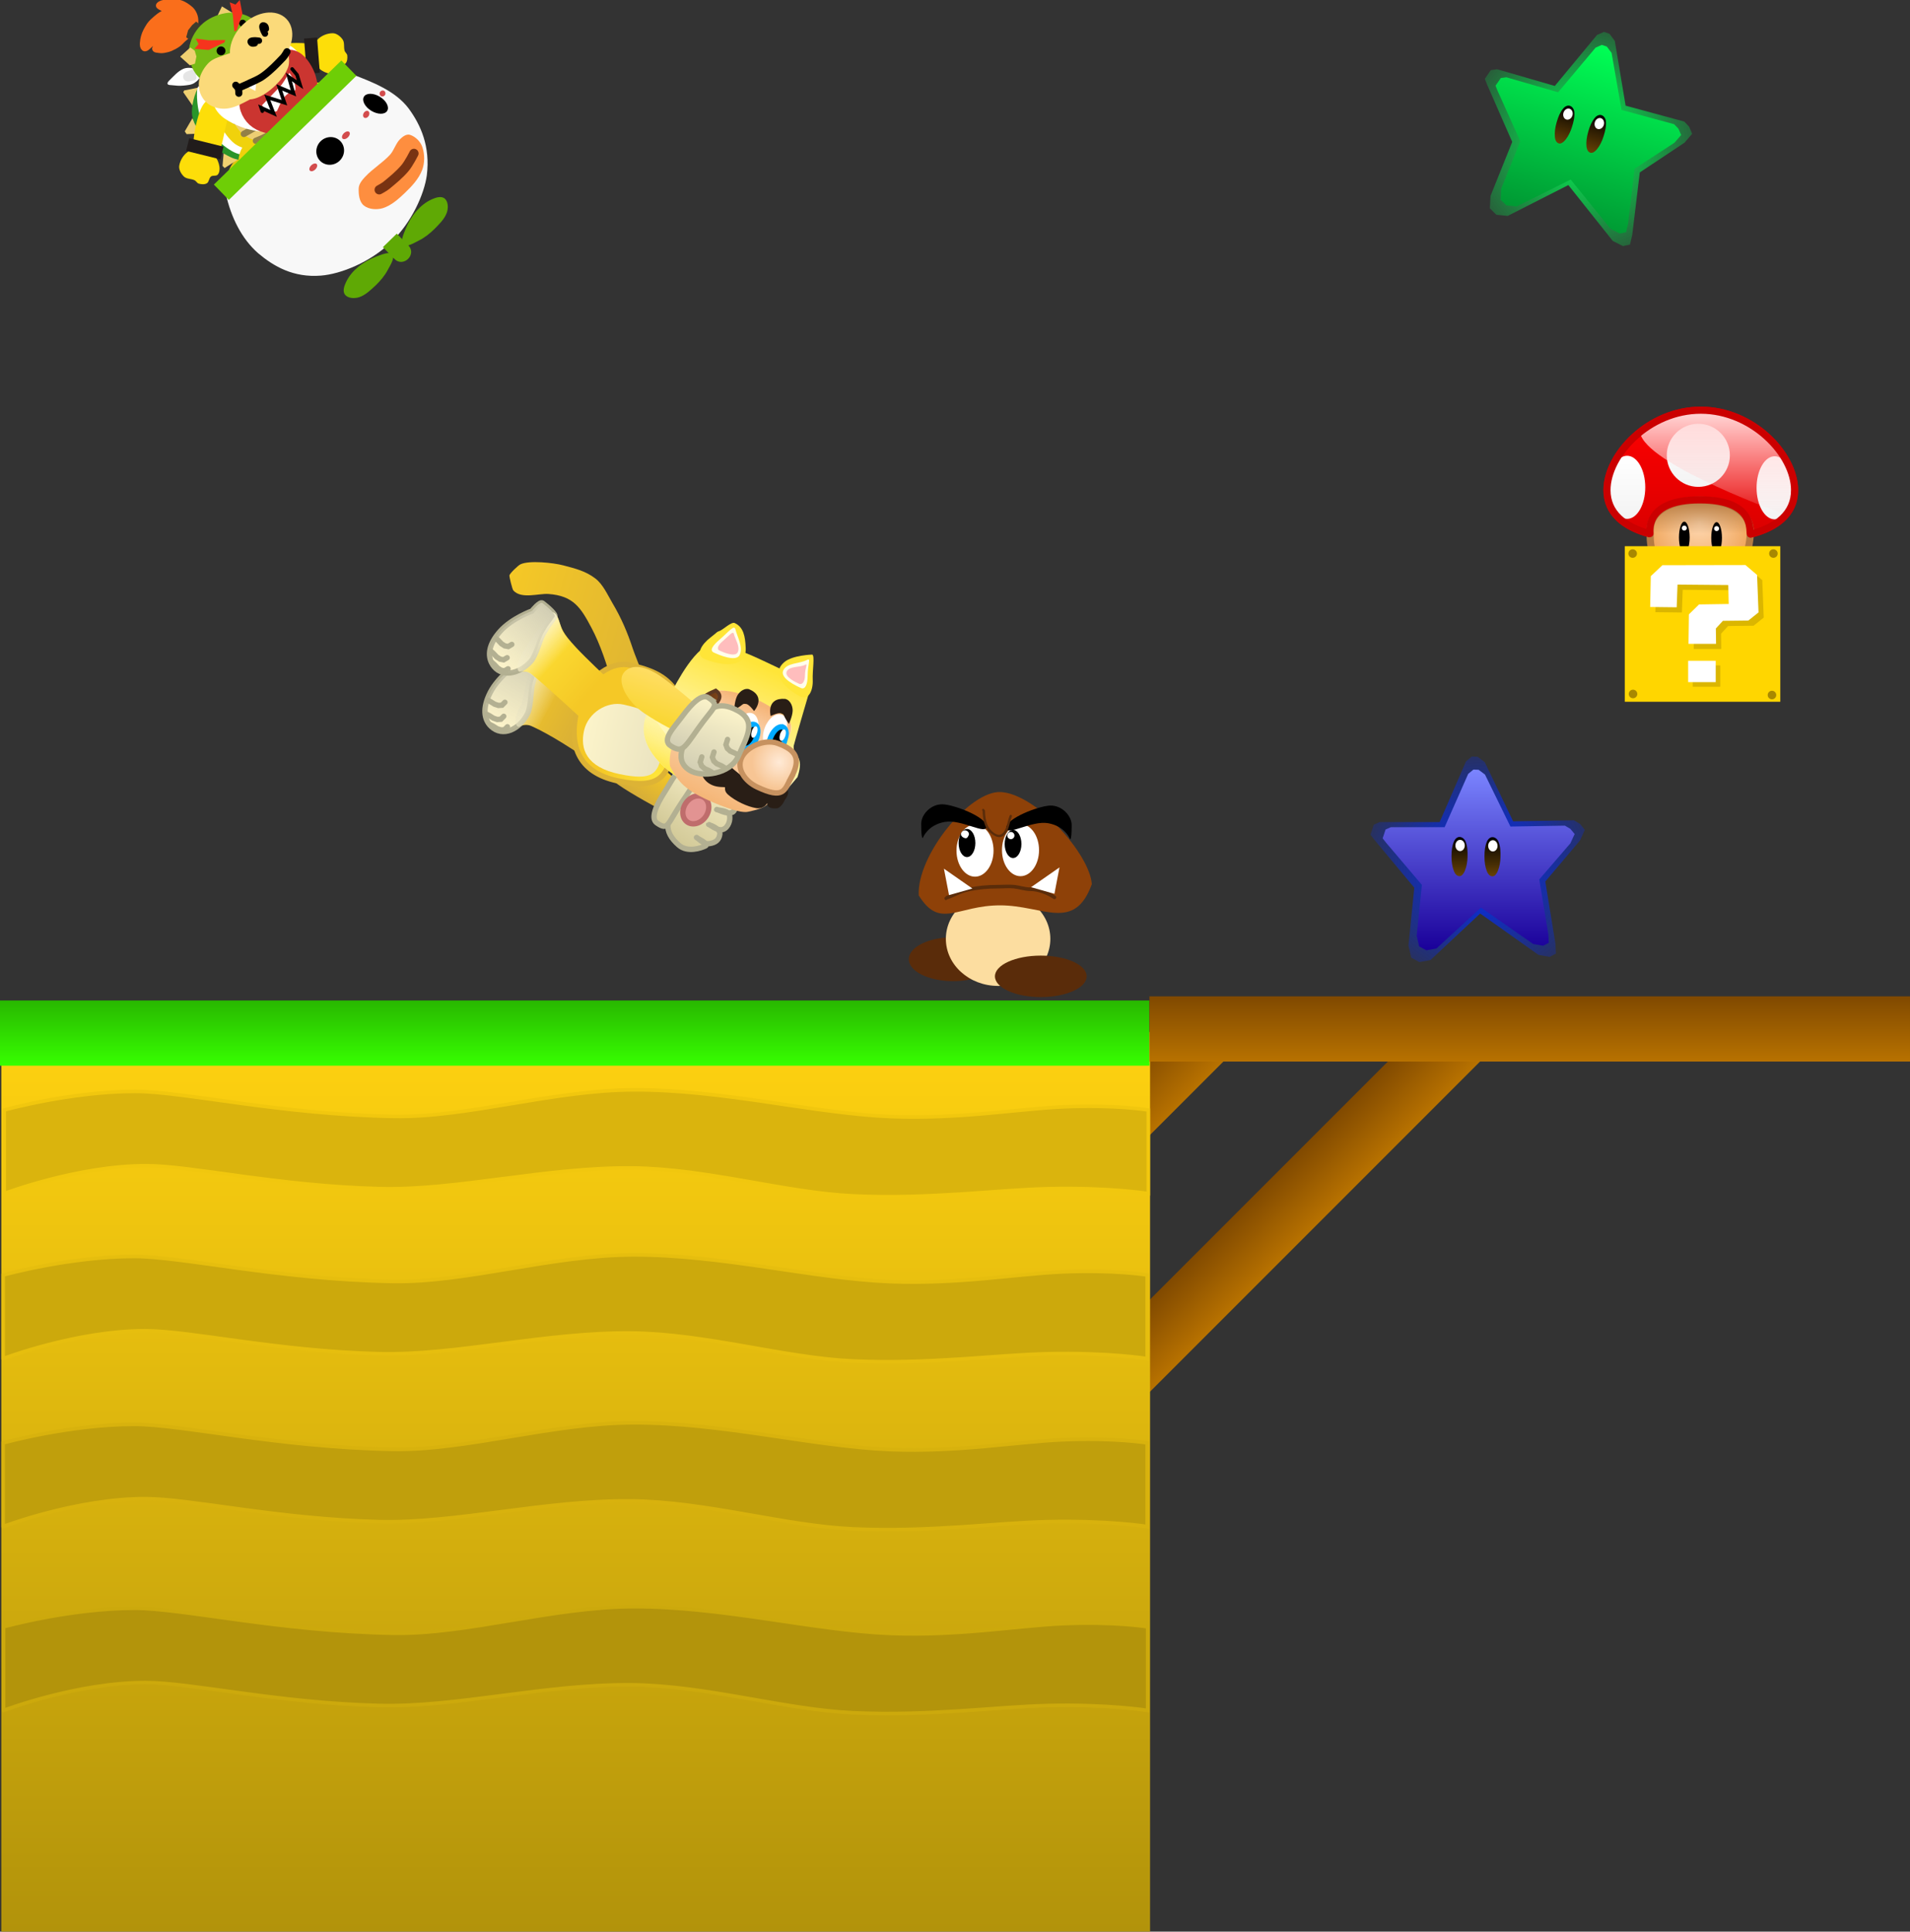 <svg version="1.1" xmlns="http://www.w3.org/2000/svg" xmlns:xlink="http://www.w3.org/1999/xlink" width="536.106" height="542.012" viewBox="0,0,536.106,542.012"><rect x="0" y="0" width="536.106" height="542.012" fill="#333333" stroke="none"/><defs><linearGradient x1="110.156" y1="180.932" x2="154.176" y2="192.858" gradientUnits="userSpaceOnUse" id="color-1"><stop offset="0" stop-color="#f5c826"/><stop offset="1" stop-color="#deb433"/></linearGradient><linearGradient x1="145.374" y1="231.051" x2="151.666" y2="221.863" gradientUnits="userSpaceOnUse" id="color-2"><stop offset="0" stop-color="#d6ad38"/><stop offset="1" stop-color="#f5c826"/></linearGradient><linearGradient x1="160.574" y1="246.876" x2="172.727" y2="229.13" gradientUnits="userSpaceOnUse" id="color-3"><stop offset="0" stop-color="#d2c997"/><stop offset="1" stop-color="#f1e9c0"/></linearGradient><linearGradient x1="154.017" y1="240.28" x2="163.707" y2="226.13" gradientUnits="userSpaceOnUse" id="color-4"><stop offset="0" stop-color="#d2c997"/><stop offset="1" stop-color="#f1e9c0"/></linearGradient><linearGradient x1="136.503" y1="214.32" x2="113.026" y2="202.273" gradientUnits="userSpaceOnUse" id="color-5"><stop offset="0" stop-color="#d6ad38"/><stop offset="1" stop-color="#f5c826"/></linearGradient><linearGradient x1="124.511" y1="207.602" x2="115.339" y2="202.895" gradientUnits="userSpaceOnUse" id="color-6"><stop offset="0" stop-color="#f6efca" stop-opacity="0"/><stop offset="1" stop-color="#f6efca"/></linearGradient><linearGradient x1="119.168" y1="194.186" x2="108.894" y2="214.207" gradientUnits="userSpaceOnUse" id="color-7"><stop offset="0" stop-color="#d2ceb4"/><stop offset="1" stop-color="#d2ceb4" stop-opacity="0"/></linearGradient><radialGradient cx="154.241" cy="226.814" r="16.225" gradientUnits="userSpaceOnUse" id="color-8"><stop offset="0" stop-color="#ffe538"/><stop offset="1" stop-color="#f5c826"/></radialGradient><linearGradient x1="156.23" y1="219.618" x2="133.774" y2="214.63" gradientUnits="userSpaceOnUse" id="color-9"><stop offset="0" stop-color="#eae3c0"/><stop offset="1" stop-color="#fcf4ca"/></linearGradient><linearGradient x1="135.417" y1="203.911" x2="116.026" y2="186.566" gradientUnits="userSpaceOnUse" id="color-10"><stop offset="0" stop-color="#f5c826"/><stop offset="1" stop-color="#ffe538"/></linearGradient><linearGradient x1="126.204" y1="194.691" x2="118.77" y2="188.042" gradientUnits="userSpaceOnUse" id="color-11"><stop offset="0" stop-color="#fff7d1" stop-opacity="0"/><stop offset="1" stop-color="#fff7d1"/></linearGradient><linearGradient x1="124.012" y1="180.295" x2="109.01" y2="197.067" gradientUnits="userSpaceOnUse" id="color-12"><stop offset="0" stop-color="#d2ceb4"/><stop offset="1" stop-color="#d2ceb4" stop-opacity="0"/></linearGradient><linearGradient x1="183.283" y1="196.111" x2="167.316" y2="231.444" gradientUnits="userSpaceOnUse" id="color-13"><stop offset="0" stop-color="#ffe538"/><stop offset="1" stop-color="#fffeeb"/></linearGradient><linearGradient x1="172.179" y1="218.106" x2="166.349" y2="231.007" gradientUnits="userSpaceOnUse" id="color-14"><stop offset="0" stop-color="#ffe538" stop-opacity="0"/><stop offset="1" stop-color="#ffe538"/></linearGradient><linearGradient x1="176.29" y1="203.976" x2="163.707" y2="231.821" gradientUnits="userSpaceOnUse" id="color-15"><stop offset="0" stop-color="#ffead6"/><stop offset="1" stop-color="#f5b677"/></linearGradient><linearGradient x1="175.023" y1="203.592" x2="170.279" y2="214.089" gradientUnits="userSpaceOnUse" id="color-16"><stop offset="0" stop-color="#f5b477"/><stop offset="1" stop-color="#f5b477" stop-opacity="0"/></linearGradient><linearGradient x1="164.593" y1="206.129" x2="170.791" y2="208.93" gradientUnits="userSpaceOnUse" id="color-17"><stop offset="0" stop-color="#5a2c0a"/><stop offset="1" stop-color="#82491d"/></linearGradient><radialGradient cx="188.531" cy="223.385" r="7.631" gradientUnits="userSpaceOnUse" id="color-18"><stop offset="0" stop-color="#ffead6"/><stop offset="1" stop-color="#f7c594"/></radialGradient><linearGradient x1="151.89" y1="212.139" x2="156.495" y2="198.996" gradientUnits="userSpaceOnUse" id="color-19"><stop offset="0" stop-color="#f9d62e"/><stop offset="1" stop-color="#ffdd63"/></linearGradient><linearGradient x1="167.198" y1="227.126" x2="174.003" y2="207.702" gradientUnits="userSpaceOnUse" id="color-20"><stop offset="0" stop-color="#d1cdb3"/><stop offset="1" stop-color="#fcf4ca"/></linearGradient><linearGradient x1="161.026" y1="220.073" x2="166.499" y2="204.45" gradientUnits="userSpaceOnUse" id="color-21"><stop offset="0" stop-color="#d1cdb3"/><stop offset="1" stop-color="#fcf4ca"/></linearGradient><radialGradient cx="385.895" cy="253.162" r="41.707" gradientUnits="userSpaceOnUse" id="color-22"><stop offset="0" stop-color="#002bff"/><stop offset="1" stop-color="#002bff" stop-opacity="0"/></radialGradient><linearGradient x1="357.952" y1="225.453" x2="357.952" y2="276.161" gradientUnits="userSpaceOnUse" id="color-23"><stop offset="0" stop-color="#7b85ff"/><stop offset="1" stop-color="#1a0099"/></linearGradient><linearGradient x1="386.53" y1="244.421" x2="386.53" y2="255.415" gradientUnits="userSpaceOnUse" id="color-24"><stop offset="0" stop-color="#000000"/><stop offset="1" stop-color="#674205"/></linearGradient><linearGradient x1="377.28" y1="244.371" x2="377.28" y2="255.365" gradientUnits="userSpaceOnUse" id="color-25"><stop offset="0" stop-color="#000000"/><stop offset="1" stop-color="#674205"/></linearGradient><linearGradient x1="447.248" y1="124.615" x2="447.248" y2="160.961" gradientUnits="userSpaceOnUse" id="color-26"><stop offset="0" stop-color="#ff0000"/><stop offset="1" stop-color="#d90000"/></linearGradient><linearGradient x1="446.559" y1="128.419" x2="446.559" y2="146.131" gradientUnits="userSpaceOnUse" id="color-27"><stop offset="0" stop-color="#ffffff"/><stop offset="1" stop-color="#f3f3f3"/></linearGradient><linearGradient x1="468" y1="137.534" x2="468" y2="155.246" gradientUnits="userSpaceOnUse" id="color-28"><stop offset="0" stop-color="#ffffff"/><stop offset="1" stop-color="#f3f3f3"/></linearGradient><linearGradient x1="426.574" y1="137.397" x2="426.574" y2="155.109" gradientUnits="userSpaceOnUse" id="color-29"><stop offset="0" stop-color="#ffffff"/><stop offset="1" stop-color="#f3f3f3"/></linearGradient><linearGradient x1="453.778" y1="125.091" x2="453.778" y2="156.91" gradientUnits="userSpaceOnUse" id="color-30"><stop offset="0" stop-color="#ffd7d7"/><stop offset="1" stop-color="#ffd7d7" stop-opacity="0"/></linearGradient><radialGradient cx="446.952" cy="156.177" r="14.061" gradientUnits="userSpaceOnUse" id="color-31"><stop offset="0" stop-color="#ffdab5"/><stop offset="1" stop-color="#f1a961"/></radialGradient><linearGradient x1="447.078" y1="149.864" x2="447.078" y2="159.334" gradientUnits="userSpaceOnUse" id="color-32"><stop offset="0" stop-color="#b57b42"/><stop offset="1" stop-color="#b57b42" stop-opacity="0"/></linearGradient><radialGradient cx="414.141" cy="49.417" r="41.707" gradientUnits="userSpaceOnUse" id="color-33"><stop offset="0" stop-color="#00ff55"/><stop offset="1" stop-color="#00ff55" stop-opacity="0"/></radialGradient><linearGradient x1="395.007" y1="15.029" x2="380.903" y2="63.736" gradientUnits="userSpaceOnUse" id="color-34"><stop offset="0" stop-color="#00ff55"/><stop offset="1" stop-color="#009933"/></linearGradient><linearGradient x1="417.181" y1="41.197" x2="414.123" y2="51.758" gradientUnits="userSpaceOnUse" id="color-35"><stop offset="0" stop-color="#000000"/><stop offset="1" stop-color="#674205"/></linearGradient><linearGradient x1="408.31" y1="38.576" x2="405.252" y2="49.137" gradientUnits="userSpaceOnUse" id="color-36"><stop offset="0" stop-color="#000000"/><stop offset="1" stop-color="#674205"/></linearGradient><linearGradient x1="226.129" y1="368.618" x2="239.068" y2="381.558" gradientUnits="userSpaceOnUse" id="color-37"><stop offset="0" stop-color="#804900"/><stop offset="1" stop-color="#b87200"/></linearGradient><linearGradient x1="300.903" y1="365.891" x2="313.843" y2="378.83" gradientUnits="userSpaceOnUse" id="color-38"><stop offset="0" stop-color="#804900"/><stop offset="1" stop-color="#b87200"/></linearGradient><linearGradient x1="131.453" y1="299.093" x2="131.453" y2="551.528" gradientUnits="userSpaceOnUse" id="color-39"><stop offset="0" stop-color="#ffd210"/><stop offset="1" stop-color="#b2930b"/></linearGradient><linearGradient x1="131.183" y1="290.246" x2="131.183" y2="308.545" gradientUnits="userSpaceOnUse" id="color-40"><stop offset="0" stop-color="#28b700"/><stop offset="1" stop-color="#37ff00"/></linearGradient><linearGradient x1="399.235" y1="289.083" x2="399.235" y2="307.382" gradientUnits="userSpaceOnUse" id="color-41"><stop offset="0" stop-color="#804900"/><stop offset="1" stop-color="#b87200"/></linearGradient></defs><g transform="translate(30.133,-9.516)"><g data-paper-data="{&quot;isPaintingLayer&quot;:true}" fill-rule="nonzero" stroke-linejoin="miter" stroke-miterlimit="10" stroke-dasharray="" stroke-dashoffset="0" style="mix-blend-mode: normal"><g><path d="M150.734,205.494c-0.066,0.178 -0.153,0.338 -0.256,0.482c-0.932,1.748 -2.977,2.686 -4.97,2.146c-0.909,-0.246 -1.672,-0.764 -2.226,-1.441c-1.046,-0.4 -1.326,-4.438 -1.603,-5.432c-1.429,-5.139 -3.273,-10.809 -5.762,-15.506c-2.987,-5.637 -5.044,-9.051 -12.084,-9.556c-2.806,-0.202 -7.61,1.513 -9.873,-0.985c-0.333,-0.368 -1.176,-3.945 -1.103,-4.238c0.155,-0.625 2.432,-2.785 3.091,-3.102c2.448,-1.174 9.243,-0.438 11.979,0.282c3.408,0.896 6.266,1.576 9.031,3.678c2.189,1.664 3.494,4.707 4.816,6.925c2.494,4.182 4.213,8.234 5.718,12.801c1.15,3.491 4.603,10.289 3.242,13.945z" data-paper-data="{&quot;origPos&quot;:null,&quot;origRot&quot;:0,&quot;index&quot;:null}" fill="url(#color-1)" stroke="none" stroke-width="0.5" stroke-linecap="butt"/><g data-paper-data="{&quot;origRot&quot;:0,&quot;origPos&quot;:null}" stroke-linecap="butt"><path d="M139.26,220.399c1.775,-2.517 7.86,-1.742 12.469,1.509c4.609,3.25 8.504,7.029 8.504,7.029l-5.24,7.614c0,0 -7.829,-4.201 -11.536,-6.815c-4.609,-3.25 -5.972,-6.819 -4.197,-9.335z" data-paper-data="{&quot;origRot&quot;:0,&quot;origPos&quot;:null}" fill="url(#color-2)" stroke="none" stroke-width="0"/><g data-paper-data="{&quot;origPos&quot;:null}" stroke="#b3b092" stroke-width="1.5"><path d="M159.816,234.861c2.928,-4.584 6.806,-10.094 11.449,-6.73c3.175,2.3 4.863,3.524 4.955,7.5c0.092,3.975 -5.176,0.788 -5.213,1.027c-0.031,0.202 3.22,0.135 3.601,1.533c0.38,1.398 -0.314,3.567 -1.862,4.077c-1.548,0.51 -3.856,-1.539 -3.98,-1.411c-0.045,0.047 3.366,1.04 3.152,2.681c-0.214,1.641 -1.143,2.428 -2.96,2.694c-1.817,0.266 -3.441,-1.855 -3.603,-1.724c-0.125,0.1 3.731,1.786 2.496,2.388c-1.235,0.601 -5.024,1.907 -7.456,-0.231c-4.515,-3.97 -3.507,-7.217 -0.578,-11.801z" data-paper-data="{&quot;origRot&quot;:0}" fill="url(#color-3)"/><path d="M156.396,231.798c2.265,-3.536 4.16,-8.013 6.735,-6.059c2.88,2.186 2.109,2.99 -1.736,8.678c-4.38,6.479 -3.87,8.267 -7.143,6.024c-1.911,-1.31 -0.121,-5.107 2.144,-8.643z" data-paper-data="{&quot;origRot&quot;:0}" fill="url(#color-4)"/></g><path d="M162.393,234.848c1.301,-1.9 3.6,-2.587 5.136,-1.535c1.536,1.052 1.726,3.444 0.425,5.344c-1.301,1.9 -3.6,2.587 -5.136,1.535c-1.536,-1.052 -1.726,-3.444 -0.425,-5.344z" fill="#e29392" stroke="#bf6d6c" stroke-width="1.5"/></g><g data-paper-data="{&quot;origRot&quot;:0,&quot;origPos&quot;:null}"><path d="M119.001,213.228c-2.418,-1.078 -4.704,1.109 -5.19,0.755c-1.966,-1.432 -2.951,-3.22 -2.139,-7.28c1.006,-5.029 3.068,-8.327 7.397,-11.077c2.949,-1.873 3.099,1.181 5.512,3.707c0.866,0.906 2.105,1.884 4.763,3.574c3.323,2.113 8.715,7.251 8.715,7.251c0,0 -0.992,2.963 -2.344,5.697c-1.365,2.69 -3.836,4.796 -3.836,4.796c0,0 -7.289,-4.931 -12.878,-7.423z" data-paper-data="{&quot;origPos&quot;:null}" fill="url(#color-5)" stroke="none" stroke-width="0" stroke-linecap="butt"/><path d="M107.69,213.317c-1.991,-1.911 -2.464,-5.128 -0.218,-9.505c2.246,-4.377 7.188,-7.756 7.188,-7.756c0,0 1.459,-3.254 2.305,-2.901c1.751,0.731 4.512,2.109 4.275,2.792c-0.875,2.521 -0.966,1.914 -1.886,5.326c-0.596,2.209 -0.406,6.508 -1.45,8.544c-2.246,4.377 -6.936,6.648 -10.213,3.501z" data-paper-data="{&quot;origPos&quot;:null}" fill="#fff6cb" stroke="#b3b092" stroke-width="1.5" stroke-linecap="butt"/><path d="M119.001,213.228c-2.418,-1.078 -3.274,0.548 -3.76,0.194c-1.966,-1.432 1.036,-6.489 1.036,-6.489c0,0 0.773,-3.41 2.699,-11.126c2.949,-1.873 3.192,1 5.605,3.526c0.639,0.669 1.482,1.378 2.95,2.383c-0.784,1.425 -1.549,2.865 -2.254,4.346c-1.264,2.653 -3.409,5.172 -4.176,8.034c-1.202,-0.647 -0.964,-0.36 -2.101,-0.867z" data-paper-data="{&quot;origPos&quot;:null}" fill="url(#color-6)" stroke="none" stroke-width="0" stroke-linecap="butt"/><path d="M107.69,213.317c-1.991,-1.911 -2.464,-5.128 -0.218,-9.505c2.246,-4.377 7.188,-7.756 7.188,-7.756c0,0 1.459,-3.254 2.305,-2.901c1.751,0.731 4.512,2.109 4.275,2.792c-0.875,2.521 -0.966,1.914 -1.886,5.326c-0.596,2.209 -0.406,6.508 -1.45,8.544c-2.246,4.377 -6.936,6.648 -10.213,3.501z" data-paper-data="{&quot;origPos&quot;:null}" fill="url(#color-7)" stroke="#b3b092" stroke-width="0" stroke-linecap="butt"/><path d="M111.588,206.569l-0.812,0.821l-1.011,0.067l-1.059,-0.348l-1.184,-0.738l-0.773,-0.397" fill="none" stroke="#b3b092" stroke-width="1.5" stroke-linecap="round"/><path d="M111.262,210.504l-0.812,0.821l-1.011,0.067l-1.059,-0.348l-1.184,-0.738l-0.773,-0.397" fill="none" stroke="#b3b092" stroke-width="1.5" stroke-linecap="round"/><path d="M112.294,213.443l-0.812,0.821l-1.011,0.067l-1.059,-0.348l-1.184,-0.738l-0.773,-0.397" fill="none" stroke="#b3b092" stroke-width="1.5" stroke-linecap="round"/></g><g data-paper-data="{&quot;origRot&quot;:0,&quot;origPos&quot;:null}" stroke-linecap="butt"><path d="M143.5,228.673c-12.025,-2.439 -13.736,-10.833 -11.828,-19.423c1.908,-8.59 9.158,-14.405 14.905,-13.129c6.235,1.385 11.033,3.233 13.933,8.924c2.161,4.24 -0.369,9.097 -1.401,13.742c-1.908,8.59 -3.822,12.277 -15.609,9.886z" data-paper-data="{&quot;origPos&quot;:null}" fill="url(#color-8)" stroke="#ddb335" stroke-width="1.5"/><path d="M143.809,226.74c-9.469,-1.965 -11.146,-7.104 -10.012,-12.212c1.135,-5.108 6.545,-8.322 11.075,-7.316c4.915,1.092 8.728,2.404 11.221,5.959c1.857,2.648 0.085,5.477 -0.528,8.239c-1.135,5.108 -2.475,7.256 -11.756,5.329z" fill="url(#color-9)" stroke="#d2ceb4" stroke-width="0"/></g><g data-paper-data="{&quot;origRot&quot;:0,&quot;origPos&quot;:null}"><path d="M119.036,198.676c-2.067,-1.654 -4.832,-0.116 -5.213,-0.582c-1.54,-1.882 -2.041,-3.862 -0.228,-7.584c2.245,-4.611 5.074,-7.281 9.957,-8.846c3.326,-1.066 2.7,1.926 4.396,4.98c0.609,1.096 1.56,2.355 3.705,4.662c2.681,2.884 9.053,8.877 9.053,8.877c0,0 -3.532,4.212 -4.239,6.378c-0.707,2.167 -2.125,5.8 -2.125,5.8c0,0 -10.529,-9.86 -15.306,-13.684z" data-paper-data="{&quot;origPos&quot;:null}" fill="url(#color-10)" stroke="none" stroke-width="0" stroke-linecap="butt"/><path d="M108.07,195.902c-1.443,-2.353 -1.087,-5.585 2.193,-9.252c3.28,-3.667 8.915,-5.687 8.915,-5.687c0,0 2.235,-2.78 2.964,-2.224c1.509,1.15 3.832,3.182 3.43,3.783c-1.484,2.218 -1.418,1.608 -3.171,4.676c-1.135,1.987 -2.038,6.194 -3.563,7.899c-3.28,3.667 -8.391,4.679 -10.767,0.805z" data-paper-data="{&quot;origPos&quot;:null}" fill="#fff6cb" stroke="#b3b092" stroke-width="1.5" stroke-linecap="butt"/><path d="M118.951,198.771c-2.067,-1.654 -3.117,-0.456 -3.497,-0.921c-1.54,-1.882 2.708,-7.675 2.708,-7.675c0,0 6.148,-9.022 6.881,-8.839c1.63,0.407 2.005,3.935 2.821,5.403c0.458,0.824 1.109,1.74 2.315,3.124c-2.755,3.844 -6.174,7.081 -9.407,10.55c-0.582,-0.583 -1.19,-1.138 -1.82,-1.642z" fill="url(#color-11)" stroke="none" stroke-width="0" stroke-linecap="butt"/><path d="M108.07,195.902c-1.443,-2.353 -1.087,-5.585 2.193,-9.252c3.28,-3.667 8.915,-5.687 8.915,-5.687c0,0 2.235,-2.78 2.964,-2.224c1.509,1.15 3.832,3.182 3.43,3.783c-1.484,2.218 -1.418,1.608 -3.171,4.676c-1.135,1.987 -2.038,6.194 -3.563,7.899c-3.28,3.667 -8.391,4.679 -10.767,0.805z" data-paper-data="{&quot;origPos&quot;:null}" fill="url(#color-12)" stroke="#b3b092" stroke-width="0" stroke-linecap="butt"/><path d="M113.527,190.34l-0.993,0.589l-0.995,-0.191l-0.936,-0.604l-0.959,-1.013l-0.648,-0.579" fill="none" stroke="#b3b092" stroke-width="1.5" stroke-linecap="round"/><path d="M112.216,194.064l-0.993,0.589l-0.995,-0.191l-0.936,-0.604l-0.959,-1.013l-0.648,-0.579" fill="none" stroke="#b3b092" stroke-width="1.5" stroke-linecap="round"/><path d="M112.471,197.169l-0.993,0.589l-0.995,-0.191l-0.936,-0.604l-0.959,-1.013l-0.648,-0.579" fill="none" stroke="#b3b092" stroke-width="1.5" stroke-linecap="round"/></g><g data-paper-data="{&quot;origRot&quot;:0,&quot;origPos&quot;:null}"><path d="M190.502,231.398c-8.488,7.98 -14.095,4.108 -24.681,-0.676c-10.587,-4.784 -16.113,-11.735 -15.172,-18.185c0.71,-4.867 3.173,-4.786 7.125,-7.713c0.225,-0.167 5.626,-11.962 10.844,-14.294c3.792,-1.695 15.864,4.652 19.65,6.363c0,0 7.092,3.107 8.546,7.457c0,0 -4.152,14.1 -4.174,14.477c-0.19,3.264 3.169,2.353 1.083,8.728z" fill="url(#color-13)" stroke="none" stroke-width="0" stroke-linecap="butt"/><path d="M165.82,230.722c-10.587,-4.784 -16.113,-11.735 -15.172,-18.185c0.241,-1.656 0.686,-2.739 1.323,-3.563c1.279,1.937 6.374,9.007 8.007,10.124c6.717,4.598 10.659,5.841 17.725,9.124c7.066,3.284 7.449,3.046 11.396,4.409c-7.73,6.31 -13.286,2.607 -23.279,-1.909z" fill="url(#color-14)" stroke="none" stroke-width="0" stroke-linecap="butt"/><path d="M180.95,205.677c4.418,1.623 8.887,4.488 9.817,5.422c2.79,2.804 0.229,5.106 -1.725,10.396c-1.982,5.365 0.574,9.37 -3.454,13.43c-1.553,1.565 -3.577,1.837 -5.718,2.367c-1.214,0.301 -4.023,-0.143 -9.771,-2.6c-8.126,-3.473 -9.82,-5.808 -11.996,-9.838c-0.568,-1.052 -0.207,-4.544 0.842,-7.189c1.049,-2.645 2.911,-5.151 5.236,-8.136c2.325,-2.985 2.603,-5.319 5.82,-6.058c3.217,-0.739 6.532,0.583 10.95,2.206z" data-paper-data="{&quot;origPos&quot;:null}" fill="url(#color-15)" stroke="none" stroke-width="0" stroke-linecap="butt"/><path d="M189.648,209.991c4.274,2.225 1.389,6.845 -0.355,11.295c-0.78,-0.215 -15.118,-6.303 -25.916,-10.808c0.491,-0.281 0.379,-0.736 0.804,-0.949c2.327,-1.169 2.524,-5.117 5.634,-5.943c3.111,-0.825 6.802,0.157 10.832,1.574c4.03,1.418 6.687,3.626 9.001,4.831z" data-paper-data="{&quot;origPos&quot;:null}" fill="url(#color-16)" stroke="none" stroke-width="0" stroke-linecap="butt"/><path d="M190.485,215.964c-0.98,2.665 -3.114,4.333 -4.766,3.726c-1.652,-0.608 -2.196,-3.261 -1.215,-5.926c0.98,-2.665 3.114,-4.333 4.766,-3.726c0.268,0.098 0.495,0.201 0.714,0.448c0.219,0.247 0.677,0.64 0.726,1.178c0.049,0.538 0.356,2.722 -0.224,4.3z" data-paper-data="{&quot;origPos&quot;:null,&quot;origRot&quot;:0}" fill="#ffffff" stroke="none" stroke-width="0" stroke-linecap="butt"/><path d="M169.976,208.487c-0.622,1.377 0.082,4.121 -1.429,4.164c-1.757,0.049 -2.057,-1.253 -2.057,-1.253c0,0 -0.069,0.971 -2.161,0.46c-0.672,-0.164 -0.608,-1.362 -0.608,-1.362c0,0 1.64,-2.66 2.731,-4.229c1.189,-1.71 2.422,-2.149 4.316,-3.016c2.52,1.861 0.068,3.333 -0.793,5.237z" fill="url(#color-17)" stroke="#5c3822" stroke-width="1" stroke-linecap="butt"/><path d="M182.415,215.499c-0.86,2.706 -2.917,4.468 -4.594,3.935c-1.677,-0.533 -2.34,-3.159 -1.48,-5.865c0.86,-2.706 2.917,-4.468 4.594,-3.935c1.677,0.533 2.34,3.159 1.48,5.865z" data-paper-data="{&quot;origPos&quot;:null,&quot;origRot&quot;:0}" fill="#ffffff" stroke="none" stroke-width="0" stroke-linecap="butt"/><path d="M181.717,212.864c0.503,0.227 0.792,0.8 0.854,1.541c0.062,0.741 -0.104,1.652 -0.512,2.555c-0.408,0.903 -0.982,1.629 -1.579,2.073c-0.598,0.443 -1.219,0.605 -1.721,0.377c-0.503,-0.227 -0.792,-0.8 -0.854,-1.541c-0.062,-0.741 0.104,-1.652 0.512,-2.555c0.408,-0.903 0.982,-1.629 1.579,-2.073c0.598,-0.443 1.219,-0.605 1.721,-0.377z" data-paper-data="{&quot;origPos&quot;:null}" fill="#000000" stroke="#00aaff" stroke-width="1.5" stroke-linecap="butt"/><path d="M189.666,213.564c0.503,0.227 0.792,0.8 0.854,1.541c0.062,0.741 -0.284,1.718 -0.512,2.555c-0.085,0.304 -0.193,0.754 -0.509,0.915c-0.393,0.189 -0.88,0.145 -1.318,0.104c-0.725,-0.162 -1.698,-0.108 -2.128,-0.707c-0.372,-0.537 0.04,-1.341 0.312,-1.957c0.351,-0.796 0.982,-1.629 1.579,-2.073c0.598,-0.443 1.219,-0.605 1.721,-0.377z" data-paper-data="{&quot;origPos&quot;:null}" fill="#000000" stroke="#00aaff" stroke-width="1.5" stroke-linecap="round"/><path d="M185.171,234.954c-0.804,1.257 -2.125,1.472 -2.982,1.334c-2.615,-0.421 -5.966,-2.046 -7.962,-3.787c-1.147,-1 -0.783,-1.87 -0.857,-2.048c-0.078,-0.188 -1.942,0.119 -3.668,-0.661c-2.77,-1.252 -3.804,-4.07 -2.568,-6.803c1.355,-2.998 2.368,-4.546 2.857,-4.428c2.069,0.881 3.189,3.954 4.115,5.354c0,0 5.744,5.271 8.978,6.516c0,0 6.165,-0.082 7.695,0.735c0.759,0.405 0.023,2.047 -0.598,2.763c0,0 -0.942,2.298 -2.308,2.404c-3.231,0.252 -2.471,-1.743 -2.703,-1.379z" data-paper-data="{&quot;origPos&quot;:null}" fill="#291e16" stroke="#321f12" stroke-width="0" stroke-linecap="butt"/><path d="M191.883,227.814c-1.843,3.375 -1.95,6.101 -9.481,2.539c-3.471,-1.642 -5.81,-5.082 -4.41,-8.18c1.4,-3.098 6.503,-5.396 10.114,-4.092c5.262,1.901 6.724,4.334 3.776,9.733z" data-paper-data="{&quot;origPos&quot;:null}" fill="url(#color-18)" stroke="#c79260" stroke-width="1.5" stroke-linecap="butt"/><path d="M182.103,213.332c0.206,0.063 0.338,0.299 0.385,0.629c0.047,0.33 0.008,0.754 -0.126,1.194c-0.135,0.44 -0.341,0.813 -0.564,1.06c-0.224,0.247 -0.465,0.369 -0.671,0.306c-0.206,-0.063 -0.338,-0.299 -0.385,-0.629c-0.047,-0.33 -0.008,-0.754 0.126,-1.194c0.135,-0.44 0.341,-0.813 0.564,-1.06c0.224,-0.247 0.465,-0.369 0.671,-0.306z" data-paper-data="{&quot;origPos&quot;:null,&quot;origRot&quot;:0}" fill="#ffffff" stroke="#00aaff" stroke-width="0" stroke-linecap="butt"/><path d="M190.042,214.199c0.206,0.063 0.338,0.299 0.385,0.629c0.047,0.33 0.008,0.754 -0.126,1.194c-0.135,0.44 -0.341,0.813 -0.564,1.06c-0.224,0.247 -0.465,0.369 -0.671,0.306c-0.206,-0.063 -0.338,-0.299 -0.385,-0.629c-0.047,-0.33 -0.008,-0.754 0.126,-1.194c0.135,-0.44 0.341,-0.813 0.564,-1.06c0.224,-0.247 0.465,-0.369 0.671,-0.306z" data-paper-data="{&quot;origPos&quot;:null,&quot;origRot&quot;:0}" fill="#ffffff" stroke="#00aaff" stroke-width="0" stroke-linecap="butt"/><path d="M179.292,207.046c-0.824,-0.112 -0.836,0.007 -1.492,0.518c-0.677,0.528 -1.849,1.071 -1.849,1.071c0,0 0.095,-2.263 0.738,-3.684c0.436,-0.965 1.721,-2.41 3.361,-2.076c5.109,2.105 1.47,6.164 1.47,6.164c0,0 -1.353,-1.898 -2.228,-1.994z" fill="#291e16" stroke="none" stroke-width="0" stroke-linecap="butt"/><path d="M189.074,209.682c-0.822,-0.315 -2.894,0.753 -2.894,0.753c0,0 -1.377,-5.275 4.129,-4.808c1.611,0.453 2.092,2.326 2.038,3.384c-0.08,1.558 -1.031,3.613 -1.031,3.613c0,0 -0.794,-1.02 -1.153,-1.799c-0.349,-0.755 -0.305,-0.866 -1.089,-1.144z" data-paper-data="{&quot;index&quot;:null,&quot;origRot&quot;:0}" fill="#291e16" stroke="none" stroke-width="0" stroke-linecap="butt"/><g stroke="none" stroke-width="0" stroke-linecap="butt"><path d="M179.177,191.367c0.283,6.844 -9.14,4.142 -11.661,3.003c-2.52,-1.139 -0.773,-4.023 1.748,-5.953c2.311,-1.769 1.472,-1.427 2.671,-1.9c0.902,-0.356 3.245,-2.587 4.123,-2.19c2.52,1.139 2.983,3.75 3.119,7.04z" data-paper-data="{&quot;origPos&quot;:null}" fill="#ffe538"/><path d="M177.516,193.238c-0.997,2.207 -6,-0.038 -7.293,-0.622c-1.292,-0.584 -0.284,-2.006 1.554,-3.576c2.581,-2.205 4.157,-4.34 4.506,-2.955c0.557,2.212 2.23,4.945 1.233,7.152z" data-paper-data="{&quot;origPos&quot;:null}" fill="#fffeeb"/><path d="M176.95,192.502c-0.7,1.549 -4.21,-0.026 -5.117,-0.436c-0.907,-0.41 -0.432,-1.513 0.857,-2.614c1.811,-1.547 2.917,-3.046 3.162,-2.073c0.391,1.552 1.798,3.575 1.098,5.124z" data-paper-data="{&quot;origPos&quot;:null}" fill="#ffbdbd"/></g><g stroke="none" stroke-width="0" stroke-linecap="butt"><path d="M197.856,193.189c0.768,0.347 0.007,4.44 0.13,7.092c0.135,2.894 -1.12,5.719 -3.325,4.722c-2.205,-0.997 -9.401,-5.685 -4.621,-9.725c2.298,-1.942 7.816,-2.09 7.816,-2.09z" data-paper-data="{&quot;index&quot;:null}" fill="#ffe538"/><path d="M196.362,194.696c1.228,-0.673 0.219,1.083 0.202,4.447c-0.012,2.395 -0.676,3.973 -1.901,3.419c-1.225,-0.554 -5.956,-2.707 -4.958,-4.915c0.997,-2.207 4.697,-1.876 6.658,-2.951z" data-paper-data="{&quot;origPos&quot;:null,&quot;index&quot;:null}" fill="#fffeeb"/><path d="M195.856,196.066c0.862,-0.472 -0.051,0.69 -0.063,3.05c-0.009,1.68 -0.769,2.654 -1.629,2.266c-0.86,-0.388 -4.179,-1.9 -3.479,-3.448c0.7,-1.549 3.796,-1.113 5.172,-1.867z" data-paper-data="{&quot;origPos&quot;:null,&quot;index&quot;:null}" fill="#ffbdbd"/></g></g><g data-paper-data="{&quot;origRot&quot;:0,&quot;index&quot;:null,&quot;origPos&quot;:null}"><path d="M155.018,199.102c3.762,2.534 10.474,8.356 10.474,8.356l-5.251,7.606c0,0 -4.917,-2.296 -9.594,-5.447c-4.677,-3.151 -7.567,-8.562 -5.846,-11.116c1.721,-2.554 5.54,-2.55 10.218,0.601z" data-paper-data="{&quot;origRot&quot;:0,&quot;origPos&quot;:null}" fill="url(#color-19)" stroke="none" stroke-width="0" stroke-linecap="butt"/><path d="M176.769,208.842c5.694,3.007 2.695,7.469 0.306,12.904c-2.189,4.98 -10.278,6.129 -13.757,3.849c-4.796,-3.143 -1.026,-8.727 2.216,-13.094c3.242,-4.368 5.918,-6.466 11.235,-3.658z" data-paper-data="{&quot;origRot&quot;:0,&quot;origPos&quot;:null}" fill="url(#color-20)" stroke="#b3b092" stroke-width="1.5" stroke-linecap="butt"/><path d="M168.77,205.316c3.26,2.261 1.408,2.42 -3.088,8.819c-3.947,5.617 -4.425,6.623 -7.492,4.71c-2.742,-1.71 0.767,-5.074 3.266,-8.45c2.499,-3.375 5.411,-6.399 7.315,-5.079z" data-paper-data="{&quot;origRot&quot;:0,&quot;origPos&quot;:null}" fill="url(#color-21)" stroke="#b3b092" stroke-width="1.5" stroke-linecap="butt"/><path d="M176.875,221.284l-0.75,-0.439l-1.28,-0.566l-0.831,-0.76l-0.392,-1.051l0.456,-1.468" data-paper-data="{&quot;index&quot;:null,&quot;origRot&quot;:0}" fill="none" stroke="#b3b092" stroke-width="1.5" stroke-linecap="round"/><path d="M173.069,224.808l-0.75,-0.439l-1.28,-0.566l-0.831,-0.76l-0.392,-1.051l0.456,-1.468" data-paper-data="{&quot;index&quot;:null,&quot;origRot&quot;:0}" fill="none" stroke="#b3b092" stroke-width="1.5" stroke-linecap="round"/><path d="M169.647,226.184l-0.75,-0.439l-1.28,-0.566l-0.831,-0.76l-0.392,-1.051l0.456,-1.468" data-paper-data="{&quot;index&quot;:null,&quot;origRot&quot;:0}" fill="none" stroke="#b3b092" stroke-width="1.5" stroke-linecap="round"/></g></g><g stroke="none" stroke-linecap="butt"><path d="M224.953,278.666c0,-3.4 5.563,-6.156 12.424,-6.156c6.862,0 12.424,2.756 12.424,6.156c0,3.4 -5.563,6.156 -12.424,6.156c-6.862,0 -12.424,-2.756 -12.424,-6.156z" data-paper-data="{&quot;index&quot;:null}" fill="#5a2c0a" stroke-width="0"/><g data-paper-data="{&quot;index&quot;:null}"><path d="M235.355,272.954c0,-7.294 6.565,-13.208 14.663,-13.208c8.098,0 14.663,5.913 14.663,13.208c0,7.294 -6.565,13.208 -14.663,13.208c-8.098,0 -14.663,-5.913 -14.663,-13.208z" data-paper-data="{&quot;origPos&quot;:null}" fill="#fcdda0" stroke-width="0"/><path d="M227.744,260.753c-0.575,-11.205 14.298,-29.487 23.058,-28.99c9.921,0.563 24.963,17.383 25.52,25.856c-4.925,13.524 -13.628,5.932 -25.744,5.932c-12.116,0 -16.89,6.841 -22.834,-2.798z" data-paper-data="{&quot;origPos&quot;:null}" fill="#8e4108" stroke-width="0"/><path d="M243.537,240.897c2.872,0 5.201,3.271 5.201,7.306c0,4.035 -2.328,7.306 -5.201,7.306c-2.872,0 -5.201,-3.271 -5.201,-7.306c0,-4.035 2.328,-7.306 5.201,-7.306z" data-paper-data="{&quot;origPos&quot;:null}" fill="#ffffff" stroke-width="0"/><path d="M241.287,242.12c0.649,0 1.236,0.442 1.661,1.156c0.426,0.714 0.689,1.7 0.689,2.789c0,1.089 -0.263,2.075 -0.689,2.789c-0.425,0.715 -1.013,1.156 -1.661,1.156c-0.649,0 -1.236,-0.442 -1.661,-1.156c-0.426,-0.714 -0.689,-1.7 -0.689,-2.789c0,-1.089 0.263,-2.075 0.689,-2.789c0.425,-0.715 1.013,-1.156 1.661,-1.156z" data-paper-data="{&quot;origPos&quot;:null}" fill="#000000" stroke-width="1"/><path d="M256.306,240.758c2.872,0 5.201,3.271 5.201,7.306c0,4.035 -2.328,7.306 -5.201,7.306c-2.872,0 -5.201,-3.271 -5.201,-7.306c0,-4.035 2.328,-7.306 5.201,-7.306z" data-paper-data="{&quot;origPos&quot;:null}" fill="#ffffff" stroke-width="0"/><path d="M254.215,242.389c0.649,0 1.236,0.442 1.661,1.156c0.426,0.714 0.689,1.7 0.689,2.789c0,1.089 -0.263,2.075 -0.689,2.789c-0.425,0.715 -1.013,1.156 -1.661,1.156c-0.649,0 -1.236,-0.442 -1.661,-1.156c-0.426,-0.714 -0.689,-1.7 -0.689,-2.789c0,-1.089 0.263,-2.075 0.689,-2.789c0.425,-0.715 1.013,-1.156 1.661,-1.156z" data-paper-data="{&quot;origPos&quot;:null}" fill="#000000" stroke-width="1"/><path d="M264.602,235.558c3.294,-0.134 6.067,2.85 6.067,5.448c0,4.69 -0.479,3.959 -0.479,3.959c0,0 -1.3,-3.592 -6.083,-4.455c-4.784,-0.862 -11.763,3.837 -11.763,1.238c0,-2.599 8.964,-6.058 12.258,-6.191z" data-paper-data="{&quot;origPos&quot;:null}" fill="#000000" stroke-width="0"/><path d="M234.498,235.201c3.294,0.134 12.258,3.592 12.258,6.191c0,2.599 -6.98,-2.1 -11.763,-1.238c-4.784,0.862 -6.083,4.455 -6.083,4.455c0,0 -0.479,0.731 -0.479,-3.959c0,-2.599 2.773,-5.582 6.067,-5.448z" data-paper-data="{&quot;origPos&quot;:null,&quot;index&quot;:null}" fill="#000000" stroke-width="0"/><path d="M245.541,236.725c0.073,-0.328 0.401,-0.255 0.401,-0.255l0.405,0.47c0.001,1.726 0.325,4.177 1.612,5.464c1.144,1.201 2.611,2.13 3.759,0.407c0.888,-1.331 0.948,-2.959 1.535,-4.428c0,0 0.125,-0.312 0.436,-0.187c0.312,0.125 0.187,0.436 0.187,0.436c-0.606,1.516 -0.673,3.16 -1.6,4.551c-1.456,2.184 -3.288,1.061 -4.793,-0.305c-1.383,-1.383 -1.789,-3.912 -1.808,-5.806c-0.085,-0.054 -0.177,-0.158 -0.135,-0.348z" fill="#5a2c0a" stroke-width="0.5"/><path d="M235.459,261.094l-0.155,-0.117c2.205,-0.735 4.108,-1.909 6.403,-2.368c2.794,-0.559 5.355,-0.794 8.199,-0.794c1.559,0 3.227,-0.16 4.779,0.015c1.455,0.164 2.879,0.698 4.368,0.698c2.389,0 5.067,1.043 7.05,2.365c0,0 0.419,0.279 0.14,0.698c-0.279,0.419 -0.698,0.14 -0.698,0.14c-1.83,-1.22 -4.299,-2.196 -6.491,-2.196c-1.58,0 -3.068,-0.561 -4.612,-0.728c-1.463,-0.158 -3.063,0.015 -4.534,0.015c-2.786,0 -5.265,0.227 -8.001,0.774c-2.3,0.46 -4.023,1.583 -6.282,2.336l-0.155,0.168c0,0 -0.504,0.005 -0.508,-0.499c-0.005,-0.504 0.499,-0.508 0.499,-0.508z" data-paper-data="{&quot;origPos&quot;:null}" fill="#5a2c0a" stroke-width="0.5"/><path d="M259.267,258.462l7.982,-5.559l-1.425,7.412z" data-paper-data="{&quot;origPos&quot;:null}" fill="#ffffff" stroke-width="0"/><path d="M236.24,260.68l-1.425,-7.412l7.982,5.559z" data-paper-data="{&quot;origPos&quot;:null,&quot;index&quot;:null}" fill="#ffffff" stroke-width="0"/><path d="M253.6,244.975c-0.556,0 -1.007,-0.451 -1.007,-1.007c0,-0.556 0.451,-1.007 1.007,-1.007c0.556,0 1.007,0.451 1.007,1.007c0,0.556 -0.451,1.007 -1.007,1.007z" data-paper-data="{&quot;origPos&quot;:null}" fill="#ffffff" stroke-width="0"/><path d="M239.608,243.631c0,-0.618 0.501,-1.119 1.119,-1.119c0.618,0 1.119,0.501 1.119,1.119c0,0 -0.325,1.091 -0.87,1.091c-0.545,0 -1.368,-0.473 -1.368,-1.091z" data-paper-data="{&quot;origPos&quot;:null}" fill="#ffffff" stroke-width="0"/></g><path d="M262.002,277.655c7.109,0 12.872,2.606 12.872,5.82c0,3.215 -5.763,5.82 -12.872,5.82c-7.109,0 -12.872,-2.606 -12.872,-5.82c0,-3.215 5.763,-5.82 12.872,-5.82z" data-paper-data="{&quot;index&quot;:null}" fill="#5a2c0a" stroke-width="0"/></g><g stroke="none"><path d="M355.597,245.12l-1.067,-1.377l0.925,-2.827l1.636,-0.725h16.859l7.398,-17.034l1.636,-1.377l1.636,0.072l1.992,1.522l7.967,16.599l17.072,-0.29l1.707,1.015l1.351,1.667l-1.351,2.972l-9.745,11.525l2.845,17.469l0.142,2.754l-1.778,0.942l-3.13,-0.58l-16.361,-11.598l-13.942,13.047l-3.13,0.58l-2.276,-1.232l-0.782,-3.407l1.636,-16.237z" fill="url(#color-22)" stroke-width="1.436" stroke-linecap="round"/><path d="M358.908,245.966l-0.956,-1.21l0.828,-2.485l1.465,-0.637h15.098l6.625,-14.97l1.465,-1.21l1.465,0.064l1.784,1.338l7.135,14.588l15.289,-0.255l1.529,0.892l1.21,1.465l-1.21,2.612l-8.727,10.129l2.548,15.353l0.127,2.421l-1.593,0.828l-2.803,-0.51l-14.652,-10.193l-12.486,11.467l-2.803,0.51l-2.038,-1.083l-0.701,-2.994l1.465,-14.27z" fill="url(#color-23)" stroke-width="1.274" stroke-linecap="round"/><g stroke-width="2.767"><path d="M388.779,244.422c0.702,-0.027 1.402,0.554 1.697,1.271c0.535,1.301 0.592,2.852 0.552,4.301c-0.028,1.337 -0.24,2.72 -0.75,3.916c-0.292,0.702 -0.82,1.512 -1.499,1.506c-0.655,-0.006 -1.212,-0.512 -1.572,-1.422c-0.46,-1.151 -0.677,-2.53 -0.677,-4.151c0,-1.621 0.167,-2.946 0.677,-4.151c0.335,-0.795 0.975,-1.298 1.572,-1.271z" fill="url(#color-24)" stroke-linecap="round"/><path d="M388.888,245.273c0.362,0 0.69,0.178 0.927,0.464c0.237,0.286 0.385,0.681 0.385,1.117c0,0.437 -0.147,0.831 -0.385,1.117c-0.237,0.286 -0.565,0.464 -0.927,0.464c-0.362,0 -0.69,-0.178 -0.927,-0.464c-0.237,-0.286 -0.385,-0.681 -0.385,-1.117c0,-0.437 0.147,-0.831 0.385,-1.117c0.237,-0.286 0.565,-0.464 0.927,-0.464z" fill="#ffffff" stroke-linecap="butt"/></g><g stroke-width="2.767"><path d="M379.529,244.372c0.702,-0.027 1.402,0.554 1.697,1.271c0.535,1.301 0.592,2.852 0.552,4.301c-0.028,1.337 -0.24,2.72 -0.75,3.916c-0.292,0.702 -0.82,1.512 -1.499,1.506c-0.655,-0.006 -1.212,-0.512 -1.572,-1.422c-0.46,-1.151 -0.677,-2.53 -0.677,-4.151c0,-1.621 0.167,-2.946 0.677,-4.151c0.335,-0.795 0.975,-1.298 1.572,-1.271z" fill="url(#color-25)" stroke-linecap="round"/><path d="M379.688,245.173c0.362,0 0.69,0.178 0.927,0.464c0.237,0.286 0.385,0.681 0.385,1.117c0,0.437 -0.147,0.831 -0.385,1.117c-0.237,0.286 -0.565,0.464 -0.927,0.464c-0.362,0 -0.69,-0.178 -0.927,-0.464c-0.237,-0.286 -0.385,-0.681 -0.385,-1.117c0,-0.437 0.147,-0.831 0.385,-1.117c0.237,-0.286 0.565,-0.464 0.927,-0.464z" fill="#ffffff" stroke-linecap="butt"/></g></g><g stroke-linecap="butt"><g><g><path d="M473.574,147.064c0,10.037 -11.786,13.897 -26.326,13.897c-14.539,0 -26.326,-3.86 -26.326,-13.897c0,-10.037 11.786,-22.449 26.326,-22.449c14.539,0 26.326,12.413 26.326,22.449z" data-paper-data="{&quot;origPos&quot;:null}" fill="url(#color-26)" stroke="#cb0000" stroke-width="2"/><path d="M437.703,137.275c0,-4.891 3.965,-8.856 8.856,-8.856c4.891,0 8.856,3.965 8.856,8.856c0,4.891 -3.965,8.856 -8.856,8.856c-4.891,0 -8.856,-3.965 -8.856,-8.856z" data-paper-data="{&quot;origPos&quot;:null}" fill="url(#color-27)" stroke="#000000" stroke-width="0"/><path d="M462.905,146.39c0,-4.891 2.281,-8.856 5.095,-8.856c2.814,0 5.095,3.965 5.095,8.856c0,4.891 -2.281,8.856 -5.095,8.856c-2.814,0 -5.095,-3.965 -5.095,-8.856z" data-paper-data="{&quot;origPos&quot;:null}" fill="url(#color-28)" stroke="#000000" stroke-width="0"/><path d="M421.479,146.253c0,-4.891 2.281,-8.856 5.095,-8.856c2.814,0 5.095,3.965 5.095,8.856c0,4.891 -2.281,8.856 -5.095,8.856c-2.814,0 -5.095,-3.965 -5.095,-8.856z" data-paper-data="{&quot;origPos&quot;:null}" fill="url(#color-29)" stroke="#000000" stroke-width="0"/><path d="M470.384,153.713c0,0 -36.172,-12.976 -39.905,-21.899c-0.636,-0.696 4.211,-3.86 8.665,-5.52c3.408,-1.27 7.344,-1.203 9.365,-1.203c1.904,0 7.114,1.012 9.612,2.228c5.474,2.664 7.759,4.666 11.576,9.477c1.575,1.986 3.325,5.357 3.484,9.213c0.159,3.856 -2.796,7.704 -2.796,7.704z" data-paper-data="{&quot;origPos&quot;:null}" fill="url(#color-30)" stroke="none" stroke-width="0"/><path d="M446.875,171.625c-8.879,0.001 -12.173,-4.045 -12.678,-6.055c-1.127,-2.063 -1.18,-4.888 -1.18,-7.038c0,-6.009 6.295,-8.668 14.061,-8.668c7.766,0 14.061,2.863 14.061,8.872c0,2.365 -0.43,4.586 -1.209,6.62c-1.364,2.342 -3.567,6.267 -13.055,6.269z" data-paper-data="{&quot;index&quot;:null,&quot;origPos&quot;:null}" fill="url(#color-31)" stroke="#b57b42" stroke-width="2"/><path d="M433.018,158.533c0,-6.009 6.295,-8.668 14.061,-8.668c7.766,0 14.061,2.863 14.061,8.872c0,1.072 -28.121,0.514 -28.121,-0.203z" data-paper-data="{&quot;index&quot;:null,&quot;origPos&quot;:null}" fill="url(#color-32)" stroke="none" stroke-width="0"/><path d="M473.574,147.064c0,6.485 -4.891,10.485 -12.324,12.344c-0.745,0.186 2.338,-9.665 -14.356,-9.638c-16.098,0.026 -13.697,9.625 -13.922,9.564c-7.256,-1.959 -12.05,-5.866 -12.05,-12.271c0,-10.037 11.786,-22.449 26.326,-22.449c14.539,0 26.326,12.413 26.326,22.449z" data-paper-data="{&quot;origPos&quot;:null}" fill="none" stroke="#cb0000" stroke-width="2"/><g data-paper-data="{&quot;origPos&quot;:null}" stroke="none" stroke-width="0"><path d="M444.125,160.303c0,2.437 -0.673,4.413 -1.502,4.413c-0.83,0 -1.502,-1.976 -1.502,-4.413c0,-2.437 0.673,-4.413 1.502,-4.413c0.83,0 1.502,1.976 1.502,4.413z" data-paper-data="{&quot;origPos&quot;:null}" fill="#000000"/><path d="M441.918,157.698c0,-0.389 0.315,-0.704 0.704,-0.704c0.389,0 0.704,0.315 0.704,0.704c0,0.389 -0.315,0.704 -0.704,0.704c-0.389,0 -0.704,-0.315 -0.704,-0.704z" fill="#ffffff"/><path d="M453.19,160.444c0,2.437 -0.673,4.413 -1.502,4.413c-0.83,0 -1.502,-1.976 -1.502,-4.413c0,-2.437 0.673,-4.413 1.502,-4.413c0.83,0 1.502,1.976 1.502,4.413z" data-paper-data="{&quot;origPos&quot;:null}" fill="#000000"/><path d="M450.984,157.838c0,-0.389 0.315,-0.704 0.704,-0.704c0.389,0 0.704,0.315 0.704,0.704c0,0.389 -0.315,0.704 -0.704,0.704c-0.389,0 -0.704,-0.315 -0.704,-0.704z" fill="#ffffff"/></g></g><path d="M425.918,162.778h43.65v43.65h-43.65z" fill="#ffd600" stroke="none" stroke-width="0.902"/><path d="M444.98,196.226h7.734v5.99h-7.734z" fill="#dbb600" stroke="none" stroke-width="0.838"/><path d="M434.501,181.294l0.174,-8.648l3.257,-3.079l23.32,-0.042l3.257,2.784l0.407,10.504l-2.849,2.278l-7.153,0.084l-1.977,2.151l0.058,4.303h-7.734l0.116,-8.268l2.85,-2.784l8.316,-0.127l-0.116,-5.315l-14.248,-0.127l-0.233,6.37z" fill="#dbb600" stroke="none" stroke-width="1.016"/><path d="M433.042,179.835l0.174,-8.648l3.257,-3.079l23.32,-0.042l3.257,2.784l0.407,10.504l-2.849,2.278l-7.153,0.084l-1.977,2.151l0.058,4.303h-7.734l0.116,-8.268l2.85,-2.784l8.316,-0.127l-0.116,-5.315l-14.248,-0.127l-0.233,6.37z" fill="#ffffff" stroke="none" stroke-width="1.016"/><path d="M443.701,194.928h7.734v5.99h-7.734z" fill="#ffffff" stroke="none" stroke-width="0.838"/></g><path d="M428.231,203.041c0.331,0 0.631,0.134 0.848,0.352c0.218,0.217 0.352,0.517 0.352,0.848c0,0.331 -0.134,0.631 -0.352,0.848c-0.217,0.218 -0.517,0.352 -0.848,0.352c-0.331,0 -0.631,-0.134 -0.848,-0.352c-0.218,-0.217 -0.352,-0.517 -0.352,-0.848c0,-0.331 0.134,-0.631 0.352,-0.848c0.217,-0.218 0.517,-0.352 0.848,-0.352z" fill="#a88801" stroke="none" stroke-width="1"/><path d="M467.231,203.341c0.331,0 0.631,0.134 0.848,0.352c0.218,0.217 0.352,0.517 0.352,0.848c0,0.331 -0.134,0.631 -0.352,0.848c-0.217,0.218 -0.517,0.352 -0.848,0.352c-0.331,0 -0.631,-0.134 -0.848,-0.352c-0.218,-0.217 -0.352,-0.517 -0.352,-0.848c0,-0.331 0.134,-0.631 0.352,-0.848c0.217,-0.218 0.517,-0.352 0.848,-0.352z" fill="#a88801" stroke="none" stroke-width="1"/><path d="M467.631,163.641c0.331,0 0.631,0.134 0.848,0.352c0.218,0.217 0.352,0.517 0.352,0.848c0,0.331 -0.134,0.631 -0.352,0.848c-0.217,0.218 -0.517,0.352 -0.848,0.352c-0.331,0 -0.631,-0.134 -0.848,-0.352c-0.218,-0.217 -0.352,-0.517 -0.352,-0.848c0,-0.331 0.134,-0.631 0.352,-0.848c0.217,-0.218 0.517,-0.352 0.848,-0.352z" fill="#a88801" stroke="none" stroke-width="1"/><path d="M428.131,163.641c0.331,0 0.631,0.134 0.848,0.352c0.218,0.217 0.352,0.517 0.352,0.848c0,0.331 -0.134,0.631 -0.352,0.848c-0.217,0.218 -0.517,0.352 -0.848,0.352c-0.331,0 -0.631,-0.134 -0.848,-0.352c-0.218,-0.217 -0.352,-0.517 -0.352,-0.848c0,-0.331 0.134,-0.631 0.352,-0.848c0.217,-0.218 0.517,-0.352 0.848,-0.352z" fill="#a88801" stroke="none" stroke-width="1"/></g><g stroke="none"><path d="M387.274,33.265l-0.642,-1.62l1.675,-2.458l1.773,-0.241l16.194,4.689l11.844,-14.304l1.955,-0.868l1.551,0.525l1.49,2.016l3.036,18.16l16.479,4.47l1.358,1.45l0.834,1.977l-2.125,2.479l-12.567,8.36l-2.126,17.571l-0.63,2.685l-1.97,0.41l-2.845,-1.428l-12.489,-15.691l-17.021,8.655l-3.168,-0.314l-1.844,-1.817l0.196,-3.49l6.088,-15.141z" data-paper-data="{&quot;origRot&quot;:0}" fill="url(#color-33)" stroke-width="1.436" stroke-linecap="round"/><path d="M390.219,34.998l-0.581,-1.428l1.486,-2.156l1.585,-0.204l14.502,4.199l10.528,-12.537l1.744,-0.755l1.39,0.469l1.341,1.781l2.796,15.997l14.757,4.008l1.221,1.282l0.755,1.744l-1.889,2.172l-11.2,7.302l-1.823,15.456l-0.551,2.361l-1.76,0.352l-2.551,-1.269l-11.239,-13.866l-15.183,7.541l-2.834,-0.29l-1.657,-1.607l0.16,-3.071l5.376,-13.299z" data-paper-data="{&quot;origRot&quot;:0}" fill="url(#color-34)" stroke-width="1.274" stroke-linecap="round"/><g data-paper-data="{&quot;origPos&quot;:null,&quot;origRot&quot;:0}" stroke-width="2.767"><path d="M419.341,41.823c0.682,0.169 1.193,0.922 1.276,1.693c0.152,1.399 -0.224,2.904 -0.666,4.285c-0.398,1.277 -0.987,2.546 -1.809,3.553c-0.476,0.593 -1.208,1.224 -1.859,1.03c-0.627,-0.188 -1.022,-0.829 -1.114,-1.803c-0.122,-1.233 0.053,-2.619 0.504,-4.175c0.451,-1.557 0.98,-2.783 1.805,-3.798c0.543,-0.671 1.297,-0.976 1.863,-0.784z" fill="url(#color-35)" stroke-linecap="round"/><path d="M419.209,42.672c0.348,0.101 0.613,0.363 0.762,0.703c0.148,0.341 0.18,0.761 0.059,1.18c-0.121,0.419 -0.373,0.757 -0.681,0.966c-0.308,0.209 -0.671,0.289 -1.02,0.188c-0.348,-0.101 -0.613,-0.363 -0.761,-0.703c-0.148,-0.341 -0.18,-0.761 -0.059,-1.18c0.121,-0.419 0.373,-0.757 0.68,-0.966c0.308,-0.209 0.672,-0.288 1.02,-0.188z" fill="#ffffff" stroke-linecap="butt"/></g><g data-paper-data="{&quot;origPos&quot;:null,&quot;origRot&quot;:0}" stroke-width="2.767"><path d="M410.47,39.203c0.682,0.169 1.193,0.922 1.276,1.693c0.152,1.399 -0.224,2.904 -0.666,4.285c-0.398,1.277 -0.987,2.546 -1.809,3.553c-0.476,0.593 -1.208,1.224 -1.859,1.03c-0.627,-0.188 -1.022,-0.829 -1.114,-1.803c-0.122,-1.233 0.053,-2.619 0.504,-4.175c0.451,-1.557 0.98,-2.783 1.805,-3.798c0.543,-0.671 1.297,-0.976 1.863,-0.784z" fill="url(#color-36)" stroke-linecap="round"/><path d="M410.4,40.017c0.348,0.101 0.613,0.363 0.762,0.703c0.148,0.341 0.18,0.761 0.059,1.18c-0.121,0.419 -0.373,0.757 -0.681,0.966c-0.308,0.209 -0.671,0.289 -1.02,0.188c-0.348,-0.101 -0.613,-0.363 -0.761,-0.703c-0.148,-0.341 -0.18,-0.761 -0.059,-1.18c0.121,-0.419 0.373,-0.757 0.68,-0.966c0.308,-0.209 0.672,-0.288 1.02,-0.188z" fill="#ffffff" stroke-linecap="butt"/></g></g><g><path d="M34.343,56.807c0.463,-0.962 1.037,-1.917 1.817,-2.646c0.691,-0.646 1.567,-1.615 2.479,-1.372c1.241,0.33 2.702,1.455 2.751,2.755c0.054,1.519 -1.276,2.94 -2.512,3.832c-1.089,0.785 -2.59,0.636 -3.889,0.826c-0.371,0.055 -0.825,0.145 -1.088,-0.097c-0.225,-0.207 -0.121,-0.627 -0.081,-0.938c0.12,-0.793 0.195,-1.624 0.524,-2.359z" data-paper-data="{&quot;index&quot;:null,&quot;origRot&quot;:0,&quot;origPos&quot;:null}" fill="#e1c60e" stroke="none" stroke-width="0.889" stroke-linecap="round"/><path d="M32.719,51.482l3.975,2.771l-3.789,2.42l-0.574,-0.608z" data-paper-data="{&quot;index&quot;:null,&quot;origRot&quot;:0,&quot;origPos&quot;:null}" fill="#efd071" stroke="none" stroke-width="0.889" stroke-linecap="round"/><path d="M25.667,34.067l-1.377,5.639l-2.987,-4.328l0.264,-0.488z" data-paper-data="{&quot;index&quot;:null,&quot;origRot&quot;:0,&quot;origPos&quot;:null}" fill="#efd071" stroke="none" stroke-width="0.889" stroke-linecap="round"/><path d="M23.885,42.677l2.47,4.31l-4.108,0.164l-0.521,-0.767z" data-paper-data="{&quot;index&quot;:null,&quot;origRot&quot;:0,&quot;origPos&quot;:null}" fill="#efd071" stroke="none" stroke-width="0.889" stroke-linecap="round"/><path d="M25.572,34.041c0.513,-0.72 0.729,2.503 1.359,3.582c1.73,2.964 3.51,5.936 5.68,8.568c2.104,2.673 4.877,4.752 7.107,7.303c0.558,0.638 0.367,0.914 -0.102,0.964c-1.697,0.147 -3.472,-0.101 -4.939,-0.799c-2.438,-1.162 -4.802,-2.667 -6.669,-4.597c-1.813,-2.013 -3.731,-4.264 -4.186,-7.034c-0.42,-2.558 0.751,-6.565 1.75,-7.988z" data-paper-data="{&quot;index&quot;:null,&quot;origRot&quot;:0,&quot;origPos&quot;:null}" fill="#2a952a" stroke="none" stroke-width="0.842" stroke-linecap="round"/><path d="M25.566,33.773c0.735,-0.361 2.732,4.085 3.972,6.154c1.19,1.985 1.943,4.253 3.358,6.083c1.293,1.671 3.349,2.666 4.804,4.224c0.536,0.648 1.548,1.908 1.082,2.299c-0.628,0.526 -1.864,0.396 -3.406,-0.394c-1.543,-0.79 -3.65,-2.381 -5.115,-3.969c-1.706,-1.85 -3.544,-3.919 -4.336,-6.356c-0.821,-2.526 -1.066,-7.649 -0.359,-8.041z" data-paper-data="{&quot;index&quot;:null,&quot;origRot&quot;:0,&quot;origPos&quot;:null}" fill="#ffffff" stroke="none" stroke-width="0.889" stroke-linecap="round"/><g data-paper-data="{&quot;index&quot;:null,&quot;origRot&quot;:0,&quot;origPos&quot;:null}" stroke="none" stroke-width="0.889" stroke-linecap="round"><path d="M51.044,38.253c0.535,-1.878 2.29,-3.313 3.926,-4.398c1.328,-0.882 3.051,-1.25 4.643,-1.167c1.635,0.086 3.627,0.336 4.711,1.587c1.032,1.191 1.449,3.263 0.803,4.72c-0.73,1.644 -2.872,2.19 -4.389,3.162c-1.906,1.21 -3.46,2.468 -5.456,3.182c-1.066,0.353 -2.816,0.913 -3.431,-0.082c-1.233,-1.996 -1.407,-4.73 -0.807,-7.005z" fill="#f0d20c"/><path d="M54.756,45.274c0.755,-1.798 2.659,-2.903 4.255,-4.025c2.135,-1.501 4.455,-2.736 6.806,-3.849c0.602,-0.258 0.857,-0.098 1.146,0.156c0.285,0.251 0.382,0.715 0.337,1.082c-0.19,1.185 -0.879,2.266 -1.019,3.442c-0.05,0.424 0.653,0.877 0.417,1.212c-0.837,1.186 -2.064,2.061 -3.238,2.92c-1.172,0.812 -2.378,1.661 -3.763,2.063c-1.177,0.341 -2.63,0.641 -3.692,0.014c-0.913,-0.573 -1.667,-2.018 -1.248,-3.016z" fill="#f0d20c"/><path d="M65.974,42.217l0.337,-1.53l1.067,-0.067l1.504,0.548l0.113,0.306l-0.998,1.017l-1.585,1.15z" fill="#f3f3f3"/><path d="M66.461,40.095l0.25,-1.168l1.077,0.038l1.504,0.548l0.113,0.306l-0.998,1.017l-1.585,1.15z" fill="#f3f3f3"/><path d="M66.848,38.582l0.212,-0.923l1.243,-0.1l1.504,0.548l0.113,0.306l-0.998,1.017l-1.585,1.15z" fill="#f3f3f3"/></g><g data-paper-data="{&quot;index&quot;:null,&quot;origRot&quot;:0,&quot;origPos&quot;:null}" stroke="none"><g fill="#fdde09" stroke-linecap="round"><path d="M44.81,29.535c-1.187,-0.572 -2.208,-1.906 -2.268,-3.211c-0.055,-1.226 0.914,-2.569 2,-3.25c1.565,-0.974 3.57,-1.154 5.421,-1.353c2.017,-0.216 4.084,-0.175 6.1,-0.035c1.931,0.2 4.651,-0.519 5.702,1.05c1.05,1.569 0.146,4.521 -1.444,5.483c-2.915,1.76 -6.808,1.483 -10.117,1.746c-1.797,0.142 -3.777,0.35 -5.394,-0.429z" stroke-width="1.071"/><path d="M58.957,20.668c1.052,-1.14 2.735,-1.82 4.286,-1.826c1.097,-0.004 2.19,0.879 2.816,1.799c0.568,0.835 0.248,2.072 0.521,3.072c0.137,0.506 0.703,0.846 0.76,1.363c0.076,0.72 0.028,1.627 -0.465,2.22c-0.464,0.56 -1.493,0.31 -2.07,0.833c-0.487,0.44 -0.254,1.422 -0.828,1.786c-0.643,0.407 -1.559,0.329 -2.284,0.098c-1.018,-0.325 -2.002,-0.897 -2.676,-1.772c-0.77,-1.002 -1.253,-2.293 -1.306,-3.566c-0.058,-1.395 0.3,-2.979 1.246,-4.008z" stroke-width="1.261"/></g><path d="M55.202,20.343l3.657,-0.299l0.778,9.889l-3.657,0.299z" fill="#211c1b" stroke-width="0.863" stroke-linecap="butt"/></g><g data-paper-data="{&quot;index&quot;:null,&quot;origRot&quot;:0,&quot;origPos&quot;:null}" stroke="none" stroke-width="0.889" stroke-linecap="round"><path d="M38.106,50.579c1.129,-1.605 2.612,-3.321 4.504,-3.805c2.291,-0.539 5.018,-0.29 6.98,0.997c0.977,0.642 0.371,2.377 -0.012,3.432c-0.768,1.975 -2.068,3.494 -3.33,5.367c-1.012,1.49 -1.617,3.616 -3.28,4.302c-1.474,0.606 -3.534,0.133 -4.697,-0.931c-1.221,-1.118 -1.417,-3.116 -1.458,-4.753c-0.04,-1.594 0.375,-3.306 1.293,-4.61z" fill="#f0d20c"/><path d="M45.388,54.819c1.165,-1.564 2.321,-3.438 4.139,-4.143c1.01,-0.392 2.433,0.401 2.981,1.329c0.597,1.079 0.258,2.524 -0.115,3.691c-0.44,1.374 -1.322,2.556 -2.165,3.705c-0.89,1.15 -1.798,2.353 -3.007,3.157c-0.342,0.227 -0.775,-0.489 -1.2,-0.45c-1.179,0.108 -2.278,0.768 -3.469,0.925c-0.369,0.035 -0.829,-0.074 -1.073,-0.366c-0.246,-0.296 -0.399,-0.555 -0.125,-1.15c1.177,-2.32 2.474,-4.606 4.033,-6.699z" fill="#f0d20c"/><path d="M47.576,62.282l-1.193,1.554l-1.044,0.97l-0.303,-0.121l-0.506,-1.518l0.097,-1.065l1.539,-0.295z" fill="#f3f3f3"/><path d="M45.929,62.666l-1.193,1.554l-1.044,0.97l-0.303,-0.121l-0.506,-1.518l-0.009,-1.078l1.174,-0.218z" fill="#f3f3f3"/><path d="M44.51,63.141l-1.193,1.554l-1.044,0.97l-0.303,-0.121l-0.506,-1.518l0.134,-1.24l0.928,-0.186z" fill="#f3f3f3"/></g><g data-paper-data="{&quot;index&quot;:null,&quot;origRot&quot;:0,&quot;origPos&quot;:null}" stroke-linecap="round"><path d="M34.653,27.657c3.179,-2.747 7.569,-5.158 11.427,-4.879c4.047,0.292 7.077,3.716 9.414,6.731c1.728,2.23 2.824,5.184 2.345,8.38c-0.478,3.196 -2.552,6.683 -4.987,9.274c-2.04,2.169 -4.899,3.997 -7.695,4.368c-3.541,0.402 -7.652,0.039 -10.024,-2.208c-3.163,-2.996 -5.126,-7.616 -5.177,-12.241c-0.038,-3.243 2.063,-7.015 4.697,-9.425z" fill="#f0d20c" stroke="none" stroke-width="0.957"/><path d="M39.284,32.635c2.399,-2.136 4.982,-4.183 7.878,-5.571c0.934,-0.4 2.242,-0.124 3.092,0.45c1.556,1.073 2.879,2.623 3.759,4.275c1.06,1.991 2.15,3.986 1.761,6.457c-0.389,2.471 -1.723,5.064 -3.909,7.191c-2.186,2.127 -4.815,3.39 -7.295,3.712c-2.481,0.321 -4.586,-0.588 -6.406,-1.936c-1.669,-1.238 -2.651,-3.256 -3.455,-5.136c-0.467,-1.097 -0.82,-2.406 -0.372,-3.363c1.17,-2.382 3,-4.344 4.947,-6.078z" fill="#edce73" stroke="none" stroke-width="1.234"/><path d="M55.566,37.034c0,0 -1.271,2.211 -2.151,3.134c-2.481,2.463 -5.075,4.828 -7.886,6.98c-1.129,0.864 -3.833,1.881 -3.833,1.881" fill="none" stroke="#938047" stroke-width="1.778"/><path d="M54.214,32.662c0,0 -2.033,3.074 -3.165,4.467c-1.174,1.43 -2.418,2.84 -3.745,3.991c-1.6,1.388 -3.356,2.543 -5.147,3.737c-1.231,0.818 -3.838,2.232 -3.838,2.232" fill="none" stroke="#938047" stroke-width="1.778"/><path d="M52.323,29.657c0,0 -1.36,2.369 -2.214,3.426c-1.386,1.708 -2.87,3.301 -4.516,4.742c-1.249,1.184 -2.611,2.199 -4.143,3.107c-1.728,1.019 -5.425,2.62 -5.425,2.62" fill="none" stroke="#938047" stroke-width="1.778"/></g><g data-paper-data="{&quot;index&quot;:null,&quot;origRot&quot;:0,&quot;origPos&quot;:null}" stroke="none"><g fill="#fdde09" stroke-linecap="round"><path d="M30.908,36.834c1.278,0.272 2.428,1.496 2.799,2.76c0.505,1.723 -0.022,3.643 -0.455,5.392c-0.798,3.222 -1.159,7.108 -3.37,9.697c-1.208,1.412 -4.268,1.823 -5.645,0.532c-1.377,-1.292 -0.224,-3.86 -0.107,-5.797c0.191,-2.012 0.487,-4.058 1.028,-6.013c0.498,-1.795 1.002,-3.743 2.218,-5.128c0.848,-0.96 2.331,-1.698 3.532,-1.444z" stroke-width="1.071"/><path d="M22.68,52.057c1.169,-0.767 2.791,-0.861 4.158,-0.577c1.247,0.26 2.442,0.947 3.305,1.87c0.753,0.807 1.157,1.872 1.312,2.929c0.11,0.753 0.038,1.669 -0.468,2.237c-0.453,0.508 -1.384,0.118 -1.897,0.526c-0.61,0.484 -0.531,1.54 -1.159,1.907c-0.666,0.39 -1.568,0.29 -2.266,0.097c-0.5,-0.14 -0.744,-0.754 -1.221,-0.971c-0.943,-0.432 -2.216,-0.318 -2.946,-1.015c-0.806,-0.767 -1.499,-1.99 -1.317,-3.071c0.258,-1.53 1.204,-3.08 2.5,-3.932z" stroke-width="1.261"/></g><path d="M32.619,50.675l-0.89,3.559l-9.631,-2.378l0.89,-3.559z" fill="#211c1b" stroke-width="0.863" stroke-linecap="butt"/></g><path d="M54.899,26.101c1.301,1.878 2.589,3.894 3.079,6.134c0.417,2.293 -0.464,4.697 -0.447,7.023c0.007,0.943 0.253,1.857 0.313,2.816c0.048,0.798 0.404,1.7 0.026,2.402c-0.373,0.676 -0.629,1.063 -1.715,1.207c-4.615,0.53 -9.343,1.177 -13.832,0.631c-3.245,-0.395 -6.473,-1.618 -9.208,-3.406c-1.568,-1.025 -3.035,-2.685 -3.336,-4.497c-0.122,-1.198 1.398,-1.983 2.322,-2.721c2.718,-2.159 5.344,-4.418 8.056,-6.568c2.97,-2.108 5.973,-4.149 8.988,-6.204c0.753,-0.514 1.587,-0.84 2.291,-0.496c1.441,0.842 2.498,2.285 3.464,3.679z" data-paper-data="{&quot;index&quot;:null,&quot;origRot&quot;:0,&quot;origPos&quot;:null}" fill="#ffffff" stroke="none" stroke-width="0.889" stroke-linecap="round"/><g data-paper-data="{&quot;index&quot;:null,&quot;origRot&quot;:0,&quot;origPos&quot;:null}" fill="none" stroke-linecap="round"><path d="M45.939,31.977c1.666,-1.719 2.442,-4.896 4.794,-5.359c1.822,-0.358 3.378,2.005 4.197,3.671c0.915,1.863 1.286,4.267 0.623,6.27c-0.397,1.229 -2.436,1.064 -3.343,2.028c-1.347,1.432 -1.386,3.999 -3.242,4.935c-1.974,0.836 -4.627,0.409 -6.385,-0.813c-1.556,-1.048 -2.845,-3.347 -2.285,-5.127c0.795,-2.526 3.83,-3.671 5.641,-5.605z" stroke="#cb3530" stroke-width="6.223"/><path d="M51.863,28.871l1.383,1.659l0.841,2.764l-3.145,-2.187l1.296,4.61l-3.984,-1.671l1.441,4.284l-4.795,-1.483l1.755,4.487l-3.481,-1.582l0.327,0.953" stroke="#000000" stroke-width="1"/></g><g data-paper-data="{&quot;index&quot;:null,&quot;origRot&quot;:0,&quot;origPos&quot;:null}" stroke-linecap="round"><path d="M24.416,28.79c0.755,0.235 1.779,0.796 1.782,1.594c0.004,0.994 -0.937,1.877 -1.767,2.413c-0.902,0.582 -2.055,0.626 -3.138,0.742c-1.09,0.117 -2.19,-0.015 -3.29,-0.127c-0.366,-0.042 -0.916,0.018 -1.085,-0.331c-0.158,-0.332 0.218,-0.73 0.506,-1.024c1.198,-1.152 2.318,-2.504 3.827,-3.193c0.954,-0.436 2.158,-0.387 3.164,-0.074z" fill="#ffffff" stroke="none" stroke-width="0.889"/><path d="M24.136,31.234c0,0 -0.577,0.11 -0.857,0.141c-0.315,0.031 -0.67,0.209 -0.926,0.046c-0.191,-0.122 -0.257,-0.487 -0.143,-0.67c0.23,-0.309 0.667,-0.399 0.992,-0.549c0.349,-0.153 0.718,-0.257 1.083,-0.36c0.336,-0.098 0.94,-0.221 0.94,-0.221" fill="none" stroke="#e5e5e5" stroke-width="1.778"/></g><g data-paper-data="{&quot;index&quot;:null,&quot;origRot&quot;:0,&quot;origPos&quot;:null}"><g><path d="M24.643,16.387c0.021,0.179 -0.027,0.276 -0.135,0.455c-0.427,0.711 -0.822,1.431 -1.375,2.031c-0.539,0.584 -1.226,0.99 -1.801,1.522c-0.515,0.437 -0.933,0.992 -1.472,1.386c-0.682,0.5 -1.439,0.895 -2.219,1.235c-0.595,0.239 -1.243,0.375 -1.881,0.49c-0.388,0.069 -0.815,0.056 -1.183,-0.004c-0.39,-0.063 -1.295,-0.078 -1.107,-0.425c0.71,-1.311 3.236,-3.017 3.09,-3.238c-0.146,-0.221 -2.75,1.094 -4.066,1.76c-0.753,0.381 -1.627,1.756 -2.127,1.377c-0.601,-0.456 -0.321,-2.062 -0.076,-3.047c0.287,-1.156 0.927,-2.249 1.579,-3.27c0.505,-0.719 1.185,-1.319 1.853,-1.896c0.585,-0.504 1.179,-0.958 1.822,-1.311c0.485,-0.263 1.35,-0.136 1.53,-0.518c0.138,-0.294 -0.494,-0.628 -0.832,-0.855c-0.291,-0.197 -0.636,-0.255 -0.954,-0.458c-0.271,-0.173 -0.924,-0.4 -0.741,-0.619c0.384,-0.458 1.158,-0.633 1.778,-0.69c1.336,-0.146 2.714,-0.27 3.994,0.09c1.132,0.318 2.136,1.036 3.021,1.798c0.533,0.492 0.892,1.18 1.123,1.866c0.241,0.72 0.185,1.535 0.179,2.322z" fill="#fa6e1b" stroke="#fa6e1b" stroke-width="1.778" stroke-linecap="round"/><path d="M31.723,15.698l-1.218,-0.922l1.659,-3.47l3.109,1.918l-0.047,1.511l-1.799,0.962z" fill="#efd071" stroke="none" stroke-width="0.889" stroke-linecap="round"/><path d="M26.836,17.073l-3.032,4.153l-1.67,-1.241l0.531,-1.973l1.133,-1.449l1.126,-0.98z" fill="#3e3c2d" stroke="none" stroke-width="0.889" stroke-linecap="round"/><g stroke="none"><path d="M26.269,16.585c1.783,-1.782 4.31,-2.928 6.782,-3.363c2.218,-0.403 4.655,-0.036 6.664,0.958c1.292,0.64 2.792,2.093 2.495,3.466c-0.795,3.558 -3.106,6.694 -5.366,9.498c-1.903,2.359 -4.019,5.156 -6.968,5.856c-1.921,0.456 -4,-1.302 -5.138,-2.905c-1.356,-1.909 -2.066,-4.5 -1.816,-6.855c0.295,-2.453 1.589,-4.898 3.348,-6.655z" fill="#76ba14" stroke-width="0.889" stroke-linecap="round"/><path d="M38.002,15.044c0.255,0.003 0.507,0.104 0.699,0.3c0.191,0.197 0.285,0.452 0.281,0.707c-0.003,0.254 -0.104,0.507 -0.3,0.699c-0.197,0.191 -0.452,0.285 -0.707,0.281c-0.255,-0.003 -0.508,-0.104 -0.699,-0.3c-0.191,-0.197 -0.285,-0.452 -0.281,-0.707c0.003,-0.254 0.104,-0.507 0.3,-0.699c0.197,-0.191 0.452,-0.285 0.707,-0.281z" fill="#000000" stroke-width="0.711" stroke-linecap="butt"/><path d="M31.923,22.547c0.318,0.004 0.634,0.13 0.874,0.376c0.239,0.246 0.356,0.565 0.352,0.883c-0.004,0.318 -0.13,0.634 -0.376,0.874c-0.246,0.239 -0.565,0.356 -0.883,0.352c-0.318,-0.004 -0.634,-0.13 -0.873,-0.376c-0.239,-0.246 -0.356,-0.565 -0.352,-0.883c0.004,-0.318 0.13,-0.634 0.376,-0.873c0.246,-0.239 0.565,-0.356 0.883,-0.352z" fill="#000000" stroke-width="0.889" stroke-linecap="butt"/><path d="M28.412,23.537l-3.955,-0.312l1.143,-1.343l-0.799,-1.534l3.625,0.471l4.664,-0.077l-0.22,0.676z" fill="#f6341d" stroke-width="0.889" stroke-linecap="round"/><path d="M36.287,18.075l-0.649,0.292l-0.427,-4.645l-0.86,-3.553l1.611,0.629l1.212,-1.281l0.737,3.899z" fill="#f6341d" stroke-width="0.889" stroke-linecap="round"/></g><path d="M25.001,25.377l-0.414,1.998l-1.436,0.472l-2.72,-2.439l2.858,-2.573l1.229,0.907z" fill="#efd071" stroke="none" stroke-width="0.889" stroke-linecap="round"/></g><g stroke-linecap="round"><g fill="#fbda7a" stroke="none"><path d="M44.54,13.099c2.214,-0.294 4.292,0.252 5.709,1.708c1.417,1.456 1.906,3.549 1.551,5.754c-0.355,2.205 -1.553,4.522 -3.51,6.426c-1.957,1.905 -4.306,3.039 -6.52,3.333c-2.214,0.294 -4.292,-0.251 -5.709,-1.708c-1.417,-1.456 -1.906,-3.549 -1.551,-5.754c0.355,-2.205 1.553,-4.522 3.51,-6.426c1.957,-1.905 4.306,-3.039 6.52,-3.333z" stroke-width="1.376"/><path d="M28.233,27.35c1.155,-1.253 2.844,-1.778 4.378,-2.29c1.364,-0.422 3.228,-1.379 4.177,-0.466c2.775,2.673 5.401,6.197 5.883,9.985c0.22,1.739 -2.47,2.682 -4.019,3.568c-1.829,0.966 -3.875,1.877 -5.906,1.875c-1.878,-0.002 -3.819,-0.593 -5.197,-2.01c-1.378,-1.417 -1.991,-3.32 -1.867,-5.25c0.124,-1.931 1.195,-3.939 2.552,-5.413z" stroke-width="1.117"/><path d="M41.783,28.062c2.299,-2.165 4.814,-4.349 7.849,-5.593c0.757,-0.31 1.009,1.154 1.143,1.768c0.235,1.478 0.398,3.036 -0.081,4.249c-0.769,1.945 -1.881,3.392 -3.584,5.049c-1.703,1.657 -3.545,2.853 -5.145,3.445c-1.6,0.592 -2.957,0.581 -3.692,-0.174c-0.735,-0.755 -0.709,-2.112 -0.073,-3.695c0.635,-1.583 2.092,-3.644 3.584,-5.049z" stroke-width="1.004"/></g><path d="M41.551,35.045l-2.605,-1.394l2.914,-1.518z" fill="#ffffff" stroke="none" stroke-width="0.889"/><path d="M50.417,24.037c0,0 -0.596,1.105 -1.064,1.59c-1.732,1.807 -3.471,3.655 -5.506,5.126c-1.444,1.082 -3.21,1.69 -4.861,2.511c-0.707,0.318 -2.169,0.954 -2.169,0.954c-1.491,-1.461 -0.428,-0.548 -0.106,0.034c0.227,0.439 0.191,1.432 0.191,1.432" fill="none" stroke="#000000" stroke-width="2"/><path d="M41.406,21.664c0,0 -0.568,0.168 -0.809,0.048c-0.212,-0.107 -0.49,-0.425 -0.367,-0.591c0.204,-0.269 0.682,-0.257 1.023,-0.279c0.433,-0.027 1.299,0.1 1.299,0.1" fill="none" stroke="#000000" stroke-width="1.778"/><path d="M44.242,18.946c0,0 -0.428,-0.764 -0.556,-1.178c-0.101,-0.327 -0.282,-0.768 -0.104,-1.055c0.111,-0.175 0.507,-0.028 0.683,0.132c0.199,0.182 0.244,0.773 0.244,0.773" fill="none" stroke="#000000" stroke-width="1.778"/></g></g><path d="M63.652,32.162c2.307,-2.078 3.511,-2.383 5.013,-1.812c6.031,2.284 12.209,4.74 15.868,9.557c3.452,4.67 6.134,10.724 5.139,18.779c-0.722,5.278 -4.204,13.171 -10.018,18.765c-5.913,5.688 -14.157,8.955 -19.687,9.397c-7.74,0.618 -13.232,-2.561 -17.641,-6.275c-4.649,-4.083 -7.589,-10.007 -9.104,-16.749c-0.377,-1.687 2.137,-2.809 4.311,-5.027c8.574,-8.969 16.891,-18.324 26.119,-26.635z" data-paper-data="{&quot;index&quot;:null,&quot;origRot&quot;:0}" fill="#f8f8f8" stroke="none" stroke-width="0.698" stroke-linecap="round"/><path d="M69.888,30.798l-35.791,34.828l-4.2,-4.316l35.791,-34.828z" data-paper-data="{&quot;index&quot;:null,&quot;origRot&quot;:0,&quot;origPos&quot;:null}" fill="#6ece06" stroke="none" stroke-width="0.401" stroke-linecap="butt"/><g data-paper-data="{&quot;index&quot;:null,&quot;origRot&quot;:0,&quot;origPos&quot;:null}" stroke="none" stroke-linecap="butt"><path d="M62.674,47.977c0.996,-0.005 1.981,0.369 2.716,1.124c0.735,0.755 1.082,1.749 1.05,2.745c-0.033,0.996 -0.445,1.994 -1.229,2.757c-0.784,0.763 -1.793,1.148 -2.79,1.153c-0.996,0.005 -1.981,-0.369 -2.716,-1.124c-0.735,-0.755 -1.082,-1.749 -1.05,-2.745c0.033,-0.996 0.444,-1.994 1.229,-2.757c0.784,-0.763 1.793,-1.148 2.79,-1.153z" fill="#000000" stroke-width="0.458"/><path d="M73.825,35.837c0.807,0.002 1.758,0.277 2.658,0.825c0.9,0.547 1.582,1.264 1.956,1.98c0.374,0.716 0.44,1.431 0.11,1.974c-0.331,0.544 -0.996,0.814 -1.803,0.812c-0.807,-0.003 -1.758,-0.278 -2.658,-0.825c-0.9,-0.547 -1.582,-1.264 -1.956,-1.98c-0.374,-0.716 -0.44,-1.431 -0.11,-1.974c0.331,-0.544 0.996,-0.814 1.803,-0.812z" fill="#000000" stroke-width="0.365"/><path d="M67.226,46.414c0.274,-0.062 0.52,-0.021 0.676,0.139c0.155,0.16 0.19,0.408 0.121,0.679c-0.069,0.272 -0.243,0.567 -0.505,0.821c-0.261,0.254 -0.561,0.42 -0.835,0.482c-0.274,0.062 -0.52,0.021 -0.676,-0.139c-0.155,-0.16 -0.19,-0.408 -0.121,-0.68c0.069,-0.272 0.243,-0.567 0.505,-0.821c0.261,-0.254 0.561,-0.42 0.835,-0.482z" fill="#d34c4d" stroke-width="0.435"/><path d="M58.073,55.416c0.274,-0.062 0.52,-0.021 0.676,0.139c0.155,0.16 0.19,0.408 0.121,0.679c-0.069,0.272 -0.243,0.567 -0.505,0.821c-0.261,0.254 -0.561,0.42 -0.835,0.482c-0.274,0.062 -0.52,0.021 -0.676,-0.139c-0.155,-0.16 -0.19,-0.408 -0.121,-0.68c0.069,-0.272 0.243,-0.567 0.505,-0.821c0.261,-0.254 0.561,-0.42 0.835,-0.482z" fill="#d34c4d" stroke-width="0.435"/><path d="M72.576,40.675c0.227,-0.088 0.461,-0.084 0.651,0.033c0.19,0.117 0.298,0.326 0.32,0.568c0.022,0.242 -0.042,0.517 -0.197,0.769c-0.156,0.252 -0.374,0.432 -0.6,0.52c-0.227,0.088 -0.461,0.084 -0.651,-0.033c-0.19,-0.117 -0.298,-0.326 -0.32,-0.568c-0.022,-0.242 0.042,-0.517 0.198,-0.769c0.156,-0.252 0.374,-0.432 0.6,-0.52z" fill="#d34c4d" stroke-width="0.396"/><path d="M77.07,34.937c0.206,-0.054 0.427,-0.029 0.617,0.088c0.19,0.117 0.311,0.305 0.354,0.513c0.043,0.208 0.008,0.437 -0.115,0.637c-0.124,0.2 -0.313,0.334 -0.518,0.388c-0.206,0.054 -0.427,0.029 -0.617,-0.088c-0.19,-0.117 -0.311,-0.305 -0.354,-0.513c-0.043,-0.208 -0.008,-0.437 0.115,-0.637c0.124,-0.2 0.313,-0.333 0.518,-0.388z" fill="#d34c4d" stroke-width="0.366"/></g><path d="M79.292,52.993c1.201,-1.306 1.644,-3.224 2.865,-4.427c0.727,-0.717 1.804,-1.542 2.821,-1.208c1.533,0.505 2.91,1.869 3.433,3.423c0.69,2.052 0.703,4.483 -0.081,6.501c-0.954,2.456 -2.865,4.491 -4.768,6.313c-1.808,1.731 -3.821,3.558 -6.239,4.329c-1.708,0.505 -3.941,0.379 -5.339,-0.748c-1.311,-1.057 -1.49,-3.187 -1.44,-4.85c0.083,-1.236 0.974,-2.302 1.809,-3.195c2.136,-2.284 4.848,-3.895 6.939,-6.138z" data-paper-data="{&quot;index&quot;:null,&quot;origRot&quot;:0,&quot;origPos&quot;:null}" fill="#fe8e3f" stroke="none" stroke-width="0.435" stroke-linecap="round"/><path d="M86.05,52.566c0,0 -1.481,2.949 -2.56,4.172c-1.514,1.783 -3.348,3.278 -5.155,4.77c-0.614,0.507 -2.032,1.26 -2.032,1.26" data-paper-data="{&quot;index&quot;:null,&quot;origRot&quot;:0,&quot;origPos&quot;:null}" fill="none" stroke="#793312" stroke-width="2.609" stroke-linecap="round"/><g data-paper-data="{&quot;index&quot;:null,&quot;origRot&quot;:0}" fill="#5fa905" stroke="none"><path d="M84.315,78.233l-3.895,3.79l-3.073,-3.158l3.895,-3.79z" stroke-width="0.424" stroke-linecap="butt"/><path d="M82.995,77.46c0.651,-0.02 1.22,0.563 1.641,1.073c0.402,0.486 0.679,1.134 0.635,1.795c-0.044,0.66 -0.339,1.33 -0.877,1.853c-0.537,0.523 -1.215,0.8 -1.876,0.826c-0.662,0.026 -1.314,-0.255 -1.777,-0.684c-0.48,-0.445 -0.958,-1.069 -0.927,-1.72c0.062,-0.745 0.651,-1.414 1.169,-1.928c0.556,-0.552 1.23,-1.179 2.012,-1.216z" stroke-width="0.518" stroke-linecap="round"/><path d="M75.472,81.508c1.42,-0.502 3.735,-1.542 4.525,-0.605c0.801,0.951 -0.627,3.103 -1.347,4.448c-0.835,1.561 -2.009,2.943 -3.284,4.184c-1.414,1.302 -2.867,2.783 -4.717,3.381c-1.267,0.41 -3.107,0.341 -3.937,-0.699c-0.772,-0.983 -0.213,-2.516 0.307,-3.6c0.789,-1.64 1.96,-3.022 3.321,-4.156c1.506,-1.254 3.278,-2.249 5.132,-2.953z" stroke-width="0.435" stroke-linecap="round"/><path d="M86.836,68.645c1.171,-1.329 2.584,-2.462 4.245,-3.206c1.097,-0.491 2.645,-1.008 3.607,-0.209c1.018,0.858 1.036,2.7 0.592,3.955c-0.649,1.833 -2.168,3.245 -3.509,4.623c-1.275,1.241 -2.688,2.377 -4.272,3.169c-1.365,0.682 -3.554,2.052 -4.483,1.225c-0.915,-0.815 0.188,-3.101 0.729,-4.507c0.755,-1.834 1.797,-3.579 3.092,-5.05z" stroke-width="0.435" stroke-linecap="round"/></g></g><g stroke-linecap="butt"><path d="M163.593,457.033l-12.939,-12.939l150.951,-150.951l12.939,12.939z" fill="url(#color-37)" stroke="#12a22d" stroke-width="0"/><path d="M238.367,454.305l-12.939,-12.939l150.951,-150.951l12.939,12.939z" fill="url(#color-38)" stroke="#12a22d" stroke-width="0"/><path d="M-29.765,551.528v-252.435h322.435v252.435z" fill="url(#color-39)" stroke="none" stroke-width="0"/><g stroke-width="1"><path d="M-28.949,344.426v-23.456c0,0 18.728,-5.212 36.749,-5.212c13.535,0 40.491,6.461 72.634,7.016c20.74,0.358 44.514,-7.376 67.362,-7.455c25.037,-0.087 50.346,6.634 72.211,7.512c18.921,0.759 35.501,-2.157 47.981,-2.723c15.084,-0.684 24.179,0.863 24.179,0.863v23.456c0,0 -10.951,-1.777 -28.13,-1.366c-14.404,0.345 -33.056,3.002 -54.563,2.023c-19.208,-0.874 -41.075,-7.642 -62.115,-7.843c-24.367,-0.233 -49.187,6.355 -70.859,5.803c-28.8,-0.734 -52.813,-6.436 -65.638,-6.436c-19.286,0 -39.811,7.819 -39.811,7.819z" fill="#dab40d" stroke="#f1c70e"/><path d="M-29.248,390.739v-23.456c0,0 18.728,-5.212 36.749,-5.212c13.535,0 40.491,6.461 72.634,7.016c20.74,0.358 44.514,-7.376 67.362,-7.455c25.037,-0.087 50.346,6.634 72.211,7.512c18.921,0.759 35.501,-2.157 47.981,-2.723c15.084,-0.684 24.179,0.863 24.179,0.863v23.456c0,0 -10.951,-1.777 -28.13,-1.366c-14.404,0.345 -33.056,3.002 -54.563,2.023c-19.209,-0.874 -41.075,-7.642 -62.115,-7.843c-24.367,-0.233 -49.187,6.355 -70.859,5.803c-28.8,-0.734 -52.813,-6.436 -65.638,-6.436c-19.286,0 -39.811,7.819 -39.811,7.819z" fill="#cca90c" stroke="#e6be0e"/><path d="M-29.248,437.853v-23.456c0,0 18.728,-5.212 36.749,-5.212c13.535,0 40.491,6.461 72.634,7.016c20.74,0.358 44.514,-7.376 67.362,-7.455c25.037,-0.087 50.346,6.634 72.211,7.512c18.921,0.759 35.501,-2.157 47.981,-2.723c15.084,-0.684 24.179,0.863 24.179,0.863v23.456c0,0 -10.951,-1.777 -28.13,-1.366c-14.404,0.345 -33.056,3.002 -54.563,2.023c-19.209,-0.874 -41.075,-7.642 -62.115,-7.843c-24.367,-0.233 -49.187,6.355 -70.859,5.803c-28.8,-0.734 -52.813,-6.436 -65.638,-6.436c-19.286,0 -39.811,7.819 -39.811,7.819z" fill="#c09f0c" stroke="#d8b20d"/><path d="M-29.125,489.453v-23.456c0,0 18.728,-5.212 36.749,-5.212c13.535,0 40.491,6.461 72.634,7.016c20.74,0.358 44.514,-7.376 67.362,-7.455c25.037,-0.087 50.346,6.634 72.211,7.512c18.921,0.759 35.501,-2.157 47.981,-2.723c15.084,-0.684 24.179,0.863 24.179,0.863v23.456c0,0 -10.951,-1.777 -28.13,-1.366c-14.404,0.345 -33.056,3.002 -54.563,2.023c-19.209,-0.874 -41.075,-7.642 -62.115,-7.843c-24.367,-0.233 -49.187,6.355 -70.859,5.803c-28.8,-0.734 -52.813,-6.436 -65.638,-6.436c-19.286,0 -39.811,7.819 -39.811,7.819z" data-paper-data="{&quot;index&quot;:null}" fill="#b3940b" stroke="#cca90c"/></g><path d="M-30.133,308.545v-18.299h322.633v18.299z" fill="url(#color-40)" stroke="#12a22d" stroke-width="0"/><path d="M292.496,307.382v-18.299h213.476v18.299z" fill="url(#color-41)" stroke="#12a22d" stroke-width="0"/></g></g></g></svg>